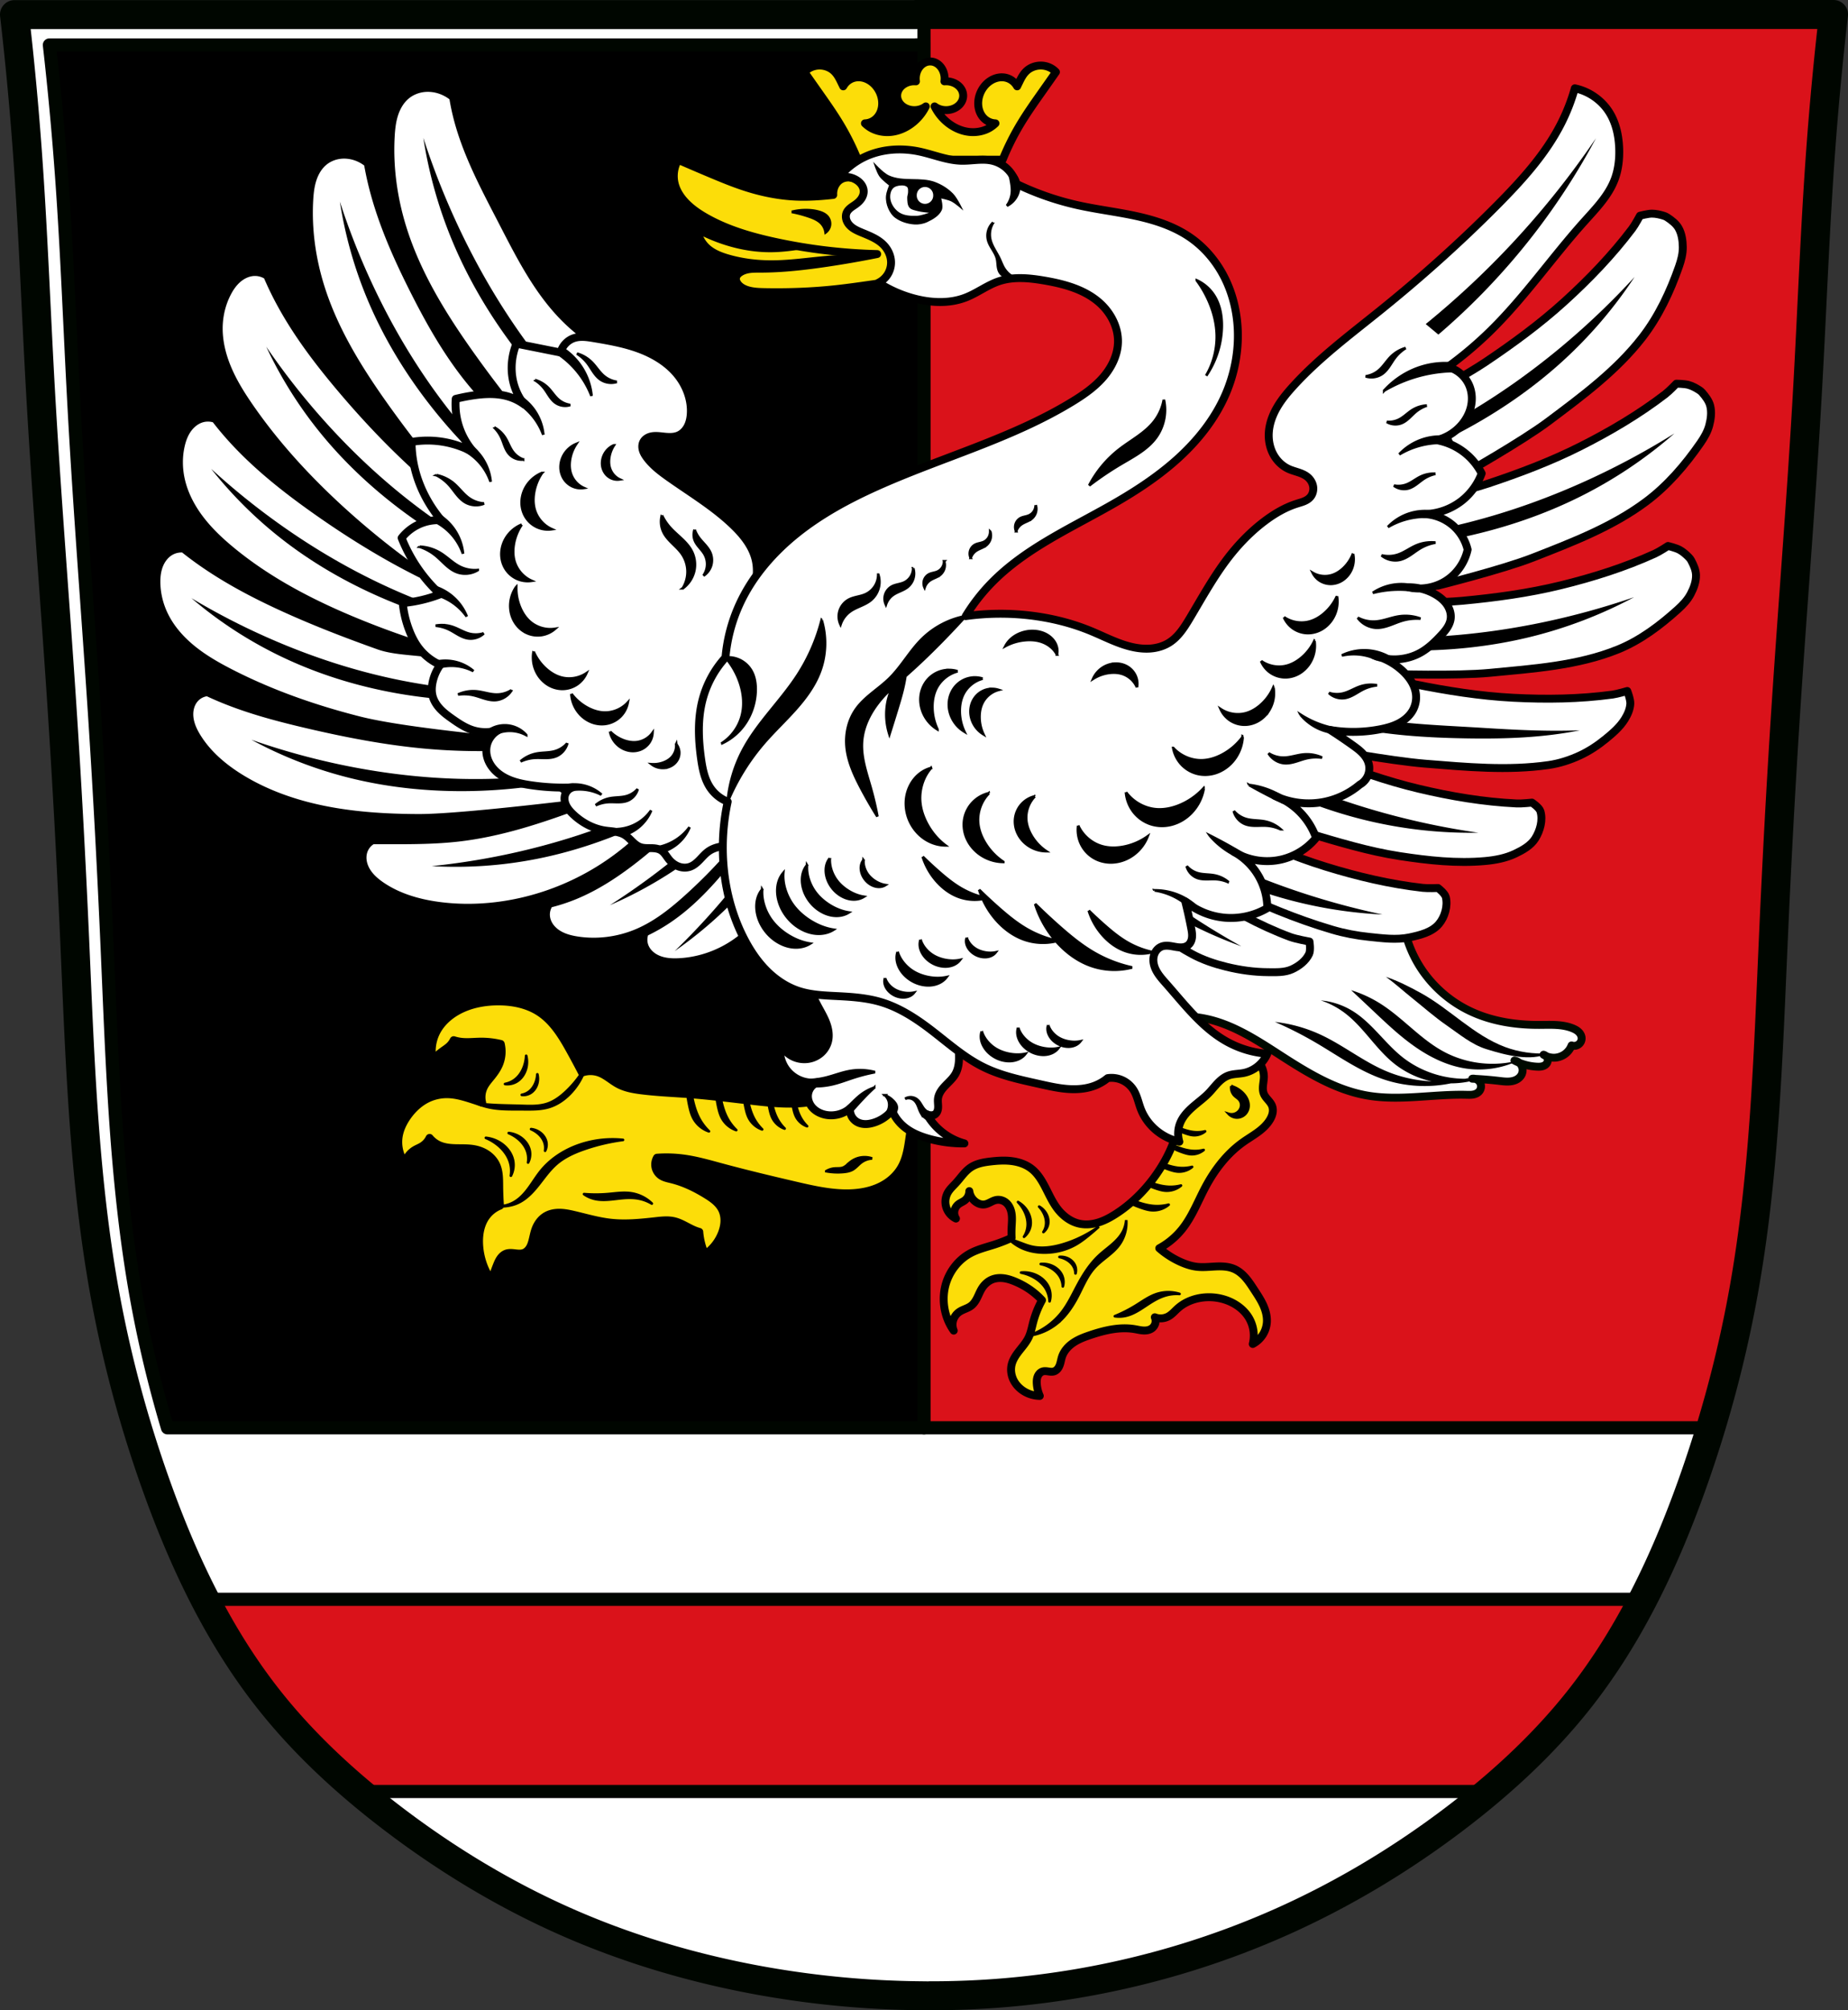 <svg xmlns="http://www.w3.org/2000/svg" width="701.927" height="763.541"><rect width="100%" height="100%" fill="#333333" stroke="none"/><path style="fill:#fff;stroke:none;stroke-width:11;stroke-linecap:round;stroke-linejoin:round;stroke-miterlimit:4;stroke-dasharray:none;stroke-opacity:1" d="M347.818 5.5v.047H5.5a1223.167 1223.167 0 0 1 4.894 51.965c2.163 29.73 3.24 59.54 4.896 89.31 2.23 40.09 5.514 80.11 8.156 120.17 1.963 29.75 3.57 59.524 4.893 89.31 2.003 45.08 3.373 90.37 11.42 134.78 4.497 24.84 11.082 49.301 19.577 73.08 10.287 28.802 23.537 56.862 42.463 80.932 13.627 17.329 30.015 32.37 47.577 45.732 20.096 15.292 41.842 28.489 64.936 38.764 24.433 10.872 50.31 18.438 76.67 23.049a361.339 361.339 0 0 0 58.315 5.36V758h.17c1.233.013 2.465.041 3.697.041v-.033a330.305 330.305 0 0 0 57.583-4.922c26.472-4.636 52.378-12.525 76.87-23.543 23.049-10.369 44.826-23.495 64.936-38.764 17.576-13.345 33.954-28.4 47.576-45.732 18.918-24.08 32.177-52.13 42.464-80.932 8.496-23.778 15.08-48.24 19.577-73.08 8.047-44.41 9.417-89.7 11.42-134.78 1.322-29.786 2.93-59.56 4.893-89.31 2.642-40.06 5.926-80.08 8.156-120.17 1.657-29.77 2.73-59.58 4.893-89.31A1223.193 1223.193 0 0 1 696.427 5.5h-172.92z"/><path style="opacity:1;fill:#da121a;fill-opacity:1;fill-rule:evenodd;stroke:#000600;stroke-width:5;stroke-linecap:round;stroke-linejoin:round;stroke-miterlimit:4;stroke-dasharray:none;stroke-opacity:1;paint-order:markers fill stroke" d="M350.963 5.5V542.295h298.805c5.1-16.836 9.268-33.953 12.402-51.26 8.047-44.41 9.416-89.7 11.418-134.78 1.323-29.786 2.931-59.56 4.894-89.31 2.642-40.06 5.927-80.08 8.157-120.17 1.656-29.77 2.73-59.58 4.892-89.31A1223.198 1223.198 0 0 1 696.428 5.5H350.963z"/><path style="fill:#fff;stroke:#000a00;stroke-width:3;stroke-linecap:round;stroke-linejoin:round;stroke-miterlimit:4;stroke-dasharray:none;stroke-opacity:1" d="M-320.135 390.649c7.99-4.16 17.39-5.546 26.24-3.867 10.835 2.054 20.29 8.383 29.556 14.363 10.038 6.479 20.553 12.833 32.317 14.916 12.438 2.2 25.186-.561 37.813-.246.835.02 1.675.054 2.499-.082.823-.136 1.64-.458 2.225-1.054a2.962 2.962 0 0 0 .806-1.601 2.962 2.962 0 0 0-.274-1.772 2.962 2.962 0 0 0-1.253-1.282 2.962 2.962 0 0 0-1.765-.316c3.416.152 6.825.429 10.22.828 1.584.187 3.196.4 4.765.116.785-.142 1.553-.41 2.222-.843.67-.433 1.239-1.036 1.576-1.759a3.784 3.784 0 0 0-.079-3.31 3.784 3.784 0 0 0-2.683-1.938 20.627 20.627 0 0 0 8.5 2.331c.743.038 1.5.035 2.212-.179.356-.106.698-.265.996-.486.299-.222.554-.506.722-.837.289-.57.304-1.27.04-1.852a2.17 2.17 0 0 0-1.421-1.187 7.284 7.284 0 0 0 4.335 1.126 7.284 7.284 0 0 0 4.165-1.646 7.265 7.265 0 0 0 2.151-3.008c.452.163.945.21 1.419.134a2.866 2.866 0 0 0 1.306-.57c.378-.296.68-.689.868-1.13.188-.443.261-.933.212-1.41-.088-.844-.555-1.617-1.175-2.197-.62-.58-1.384-.982-2.169-1.305-3.986-1.64-8.459-1.332-12.77-1.318-8.995.029-18.115-1.39-26.24-5.249-8.247-3.916-15.296-10.34-19.888-18.23a45.015 45.015 0 0 1-5.524-15.468l-81.208-13.535-42.813 20.717 20.992 32.317z" transform="translate(751.183)"/><path style="fill:#000;stroke:none;stroke-width:1px;stroke-linecap:butt;stroke-linejoin:miter;stroke-opacity:1" d="M526.407 371.01c3.407 2.445 6.497 5.294 9.77 7.913 4.425 3.542 8.675 7.326 13.338 10.549 4.787 3.307 9.42 7.23 14.971 8.975 7.505 2.359 17.006 4.777 23.545 1.625-5.544.32-11.201-.479-16.365-2.411-11.906-4.455-20.964-14.462-32.112-20.573-4.233-2.32-8.565-4.526-13.147-6.079z"/><path style="fill:#000;stroke:none;stroke-width:1px;stroke-linecap:butt;stroke-linejoin:miter;stroke-opacity:1" d="M513.205 376.083c2.707 2.525 5.408 5.058 8.1 7.6 5.136 4.85 10.268 9.751 16.053 13.806s12.3 7.262 19.284 8.33a34.617 34.617 0 0 0 20.306-3.107c-9.534 2.583-20.046 1.35-28.723-3.37-8.836-4.807-15.493-12.846-24.008-18.201a46.469 46.469 0 0 0-11.012-5.058z"/><path style="fill:#000;stroke:none;stroke-width:1px;stroke-linecap:butt;stroke-linejoin:miter;stroke-opacity:1" d="M501.677 379.965a31.605 31.605 0 0 1 9.039 4.73c7.123 5.357 11.706 13.5 18.632 19.11a34.698 34.698 0 0 0 14.443 6.908c-6.034-.287-12.018-1.628-17.569-4.012-8.691-3.733-16.183-9.834-24.774-13.791a55.801 55.801 0 0 0-17.197-4.773 144.233 144.233 0 0 1 15.472 7.85c8.38 4.908 16.368 10.711 25.55 13.875 8.252 2.843 17.27 3.367 25.815 1.61 4.348-.01 8.694-.825 12.733-2.436a36.982 36.982 0 0 1-6.447.692c.514-.181 1.028-.362 1.535-.56-.804.209-1.615.39-2.429.56-8.618-.026-17.239-2.957-23.965-8.36-6.672-5.359-11.497-12.92-18.786-17.402a27.896 27.896 0 0 0-12.052-4.001z"/><path style="opacity:1;fill:#000;fill-opacity:1;fill-rule:evenodd;stroke:#000600;stroke-width:5;stroke-linecap:round;stroke-linejoin:round;stroke-miterlimit:4;stroke-dasharray:none;stroke-opacity:1;paint-order:markers fill stroke" d="M347.94 17.04v.046H18.76a1217.328 1217.328 0 0 1 4.705 50.848c2.08 29.09 3.115 58.26 4.708 87.39 2.145 39.229 5.303 78.388 7.843 117.587 1.888 29.11 3.433 58.244 4.705 87.39 1.925 44.111 3.244 88.427 10.982 131.882 3.01 16.92 7.015 33.652 11.913 50.112h287.347V17.04z"/><path style="fill:#fcdd09;stroke:#000;stroke-width:3;stroke-linecap:round;stroke-linejoin:round;stroke-miterlimit:4;stroke-dasharray:none;stroke-opacity:1;fill-opacity:1" d="M353.312 23.348a5.48 6.514 0 0 0-5.48 6.515 5.48 6.514 0 0 0 .072 1.037 6.514 5.48 0 0 0-.613-.027 6.514 5.48 0 0 0-6.516 5.48 6.514 5.48 0 0 0 6.516 5.479 6.514 5.48 0 0 0 4.359-1.42 18.431 18.431 0 0 1-3.568 4.936c-2.517 2.475-5.876 4.346-9.555 4.756-2.76.307-5.654-.243-7.961-1.655a11.8 11.8 0 0 1-2.043-1.6 9.004 7.638 63.608 0 0 1.469-.228 9.004 7.638 63.608 0 0 4.562-10.55 9.004 7.638 63.608 0 0-10.236-6.471 9.004 7.638 63.608 0 0-4.033 3.2c-.211-.436-.43-.87-.639-1.308-.823-1.713-1.68-3.48-3.184-4.756-1.305-1.108-3.059-1.764-4.841-1.834a8.013 8.013 0 0 0-.766.006c-2.037.116-4.004 1.024-5.31 2.45 1.74 2.483 3.482 4.966 5.23 7.445 2.828 4.012 5.67 8.02 8.19 12.199a96.435 96.435 0 0 1 6.824 13.648h55.048a96.435 96.435 0 0 1 6.825-13.648c2.518-4.179 5.359-8.187 8.187-12.2 1.748-2.478 3.493-4.96 5.233-7.445-1.307-1.425-3.274-2.333-5.311-2.449a8.04 8.04 0 0 0-.766-.006c-1.782.07-3.536.726-4.841 1.834-1.504 1.277-2.363 3.043-3.186 4.756-.21.437-.426.872-.637 1.309a7.638 9.004 26.392 0 0-4.033-3.201 7.638 9.004 26.392 0 0-10.236 6.47 7.638 9.004 26.392 0 0 4.562 10.551 7.638 9.004 26.392 0 0 1.469.229 11.8 11.8 0 0 1-2.043 1.6c-2.307 1.411-5.2 1.96-7.96 1.654-3.68-.41-7.04-2.281-9.556-4.756a18.43 18.43 0 0 1-3.568-4.938 6.514 5.48 0 0 0 4.36 1.422 6.514 5.48 0 0 0 6.513-5.478 6.514 5.48 0 0 0-6.514-5.481 6.514 5.48 0 0 0-.619.025 5.48 6.514 0 0 0 .076-1.035 5.48 6.514 0 0 0-5.48-6.515z"/><path style="fill:#fff;stroke:#000;stroke-width:3;stroke-linecap:round;stroke-linejoin:round;stroke-miterlimit:4;stroke-dasharray:none;stroke-opacity:1" d="M162.375 33.38a13.56 13.56 0 0 0-1.734.13c-2.302.32-4.526 1.254-6.317 2.734-2.235 1.847-3.73 4.472-4.605 7.236-.876 2.764-1.17 5.68-1.323 8.575-.617 11.786 1.071 23.657 4.612 34.916 5.565 17.697 15.56 33.66 26.351 48.75a465.597 465.597 0 0 0 27.01 34.256l30.303-34.256a69.115 69.115 0 0 1-22.399-15.153c-10.308-10.45-16.976-23.85-23.714-36.892-6.702-12.97-13.702-25.994-17.13-40.186a84.953 84.953 0 0 1-1.318-6.588 15.509 15.509 0 0 0-4.611-2.634 14.725 14.725 0 0 0-5.125-.887zm-31.797 25.36a12.74 12.74 0 0 0-1.63.12c-2.162.3-4.25 1.178-5.932 2.57-2.1 1.736-3.504 4.205-4.327 6.802-.822 2.598-1.1 5.337-1.242 8.059-.58 11.078 1.007 22.234 4.332 32.816 5.227 16.634 14.614 31.64 24.748 45.823a437.595 437.595 0 0 0 25.37 32.197l23.488-25.45a122.473 122.473 0 0 1-17.485-17.792c-8.311-10.394-14.873-22.074-20.853-33.965-6.707-13.337-12.77-27.121-16.088-41.678a117.45 117.45 0 0 1-1.236-6.193 14.569 14.569 0 0 0-4.332-2.477 13.814 13.814 0 0 0-4.813-.832zm-33.842 44.574c-2.342.034-4.6 1.07-6.38 2.592-1.782 1.523-3.12 3.508-4.174 5.602-1.9 3.772-2.938 7.968-3.086 12.19-.198 5.611 1.162 11.202 3.35 16.374 2.186 5.173 5.186 9.96 8.378 14.578 9.892 14.312 21.74 27.204 34.578 38.942a301.39 301.39 0 0 0 30.272 24.275 281.64 281.64 0 0 1-9.569-5.03c-10.61-5.868-20.836-12.42-30.726-19.435-12.177-8.637-23.93-18.057-33.639-29.4a119.208 119.208 0 0 1-3.976-4.904 8.432 8.432 0 0 0-4.987-.176c-2.26.619-4.188 2.187-5.53 4.107-1.344 1.92-2.142 4.177-2.636 6.469-.89 4.128-.833 8.446.067 12.572 1.197 5.494 3.861 10.601 7.258 15.082 3.396 4.481 7.516 8.367 11.851 11.948 14.618 12.075 31.732 20.79 49.307 27.894a331.16 331.16 0 0 0 34.404 11.754l4.389-23.32a281.711 281.711 0 0 1-14.266-6.58l14.4-26.317a281.774 281.774 0 0 1-21.804-18.648c-8.801-8.34-17.058-17.244-24.875-26.514-9.625-11.413-18.642-23.476-25.2-36.89-.924-1.892-1.8-3.807-2.622-5.745a8.426 8.426 0 0 0-4.784-1.42zm-28.26 105.034a8.426 8.426 0 0 0-3.62 1.035c-2.05 1.135-3.553 3.114-4.405 5.297-.852 2.183-1.093 4.563-1.035 6.906.105 4.222 1.17 8.411 3.031 12.203 2.475 5.04 6.311 9.327 10.68 12.856 4.369 3.528 9.273 6.334 14.268 8.9 15.474 7.95 32.005 13.722 48.863 18.012 13.252 3.372 37.087 5.84 50.673 7.382l-9.693-24.623c-4.29-10.897-22.308-7.147-33.338-11.086-12.417-4.433-24.735-9.18-36.722-14.673-11.306-5.182-22.347-11.05-32.414-18.354a133.944 133.944 0 0 1-5.022-3.826 8.293 8.293 0 0 0-1.265-.03zM78.81 262.91a7.362 7.362 0 0 0-4.514 2.121c-.956.962-1.633 2.186-2.008 3.489-.375 1.302-.455 2.681-.307 4.029.298 2.695 1.489 5.217 2.922 7.52 4.09 6.57 10.202 11.684 16.817 15.706 6.208 3.776 12.928 6.68 19.861 8.852 15.186 4.756 31.257 5.983 47.168 6.06 13.672.067 48.054-4.005 61.634-5.584l-26.02-21.671c-10.821.599-21.686.415-32.481-.551-15.28-1.368-30.384-4.295-45.322-7.795-10.848-2.541-21.665-5.4-31.971-9.633-1.947-.8-3.874-1.647-5.78-2.543zm237.045.988a818.794 818.794 0 0 1-18.303 31.926 600.924 600.924 0 0 1-3.828 6.252 139.389 139.389 0 0 0 9.314-19.248l-5.002-15.594a837.108 837.108 0 0 1-24.834 28.268c-10.574 11.504-21.526 22.763-33.986 32.193-6.44 4.874-13.304 9.264-20.768 12.352a68.368 68.368 0 0 1-9.816 3.215 7.301 7.301 0 0 0-1.238 4.834c.137 1.345.655 2.64 1.425 3.752.77 1.112 1.787 2.046 2.92 2.785 2.268 1.477 4.96 2.166 7.637 2.568 7.682 1.154 15.672.082 22.818-2.965 7.46-3.18 13.865-8.384 19.852-13.851 9.344-8.533 17.953-17.917 25.225-28.264-4.922 7.376-10.168 14.524-16.03 21.172-5.224 5.924-10.95 11.466-17.502 15.877a66.868 66.868 0 0 1-8.783 4.992 7.144 7.144 0 0 0-.246 4.875c.393 1.263 1.143 2.404 2.098 3.32.954.917 2.107 1.613 3.338 2.1 2.46.975 5.174 1.112 7.818.977 7.586-.389 15.035-2.967 21.29-7.278 6.531-4.5 11.658-10.735 16.333-17.14 8.026-10.997 15.02-22.799 20.139-35.412a136.361 136.361 0 0 0 7.955-27.731zM255.53 291.43a708.725 708.725 0 0 1-34.89 14.086c-15.093 5.631-30.52 10.78-46.526 12.62-8.723 1.004-17.529 1.014-26.31 1.012-2.105 0-4.21-.002-6.315-.004a7.373 7.373 0 0 0-3.28 3.762c-.487 1.265-.613 2.657-.433 4 .18 1.344.664 2.639 1.342 3.813 1.357 2.348 3.462 4.176 5.701 5.707 6.39 4.366 14.044 6.577 21.715 7.611 7.202.971 14.527.963 21.744.111 14.146-1.668 27.88-6.6 39.924-14.195a98.238 98.238 0 0 0 24.785-22.348z"/><path style="opacity:1;fill:#da121a;fill-opacity:1;fill-rule:evenodd;stroke:#000600;stroke-width:5;stroke-linecap:round;stroke-linejoin:round;stroke-miterlimit:4;stroke-dasharray:none;stroke-opacity:1;paint-order:markers fill stroke" d="M77.867 607.434c6.841 13.248 14.709 25.93 23.932 37.66 10.205 12.978 21.96 24.672 34.596 35.34h429.1c12.655-10.675 24.42-22.39 34.634-35.387 9.207-11.72 17.064-24.384 23.9-37.613H77.867z"/><path style="fill:none;stroke:#000600;stroke-width:11;stroke-linecap:round;stroke-linejoin:round;stroke-miterlimit:4;stroke-dasharray:none;stroke-opacity:1" d="M347.818 5.5v.047H5.5a1223.168 1223.168 0 0 1 4.894 51.965c2.163 29.73 3.24 59.54 4.896 89.31 2.23 40.09 5.514 80.11 8.156 120.17 1.963 29.75 3.57 59.524 4.893 89.31 2.003 45.08 3.373 90.37 11.42 134.78 4.497 24.84 11.082 49.301 19.577 73.08 10.287 28.802 23.537 56.862 42.463 80.932 13.627 17.329 30.015 32.37 47.577 45.732 20.096 15.292 41.842 28.489 64.936 38.764 24.433 10.872 50.31 18.438 76.67 23.049a361.339 361.339 0 0 0 58.315 5.36V758h.17c1.233.013 2.465.041 3.697.041v-.033a330.305 330.305 0 0 0 57.583-4.922c26.472-4.636 52.378-12.525 76.87-23.543 23.049-10.369 44.826-23.495 64.936-38.764 17.576-13.345 33.954-28.4 47.576-45.732 18.918-24.08 32.177-52.13 42.464-80.932 8.496-23.778 15.08-48.24 19.577-73.08 8.047-44.41 9.417-89.7 11.42-134.78 1.322-29.786 2.93-59.56 4.893-89.31 2.642-40.06 5.926-80.08 8.156-120.17 1.657-29.77 2.73-59.58 4.893-89.31A1223.193 1223.193 0 0 1 696.427 5.5h-172.92z"/><path transform="translate(751.183)" style="fill:#fcdd09;stroke:#000;stroke-width:3;stroke-linecap:round;stroke-linejoin:round;stroke-miterlimit:4;stroke-dasharray:none;stroke-opacity:1;fill-opacity:1" d="M-486.422 86.932a68.388 68.388 0 0 0 4.971 2.394c7.367 3.187 15.355 5.07 23.382 4.97 6.872-.084 13.634-1.602 20.437-2.577a130.201 130.201 0 0 1 41.425.737l2.025 7.916a170.657 170.657 0 0 0-43.266-1.657c-6.933.62-13.845 1.664-20.805 1.657-5.53-.006-11.072-.682-16.386-2.209-3.011-.865-6.032-2.056-8.285-4.235a11.886 11.886 0 0 1-3.498-6.996z"/><path transform="translate(751.183)" style="fill:#fcdd09;stroke:#000;stroke-width:3;stroke-linecap:round;stroke-linejoin:round;stroke-miterlimit:4;stroke-dasharray:none;stroke-opacity:1;fill-opacity:1" d="M-416.016 74.48c-2.7-1.995-5.237-4.257-8.227-5.782-1.138-.58-2.345-1.051-3.61-1.224-1.265-.173-2.595-.032-3.728.557-1.449.753-2.471 2.202-2.89 3.78a7.034 7.034 0 0 0-.223 2.224c-1.553.179-3.11.327-4.67.444-3.032.228-6.076.338-9.115.223-6.572-.25-13.081-1.554-19.345-3.558-4.537-1.452-8.949-3.268-13.34-5.114a971.916 971.916 0 0 1-12.452-5.336 12.41 12.41 0 0 0-1.335 8.894c.712 3.09 2.606 5.806 4.892 8.004 2.111 2.03 4.567 3.672 7.115 5.114 8.028 4.543 17.003 7.152 26.015 9.117a206.331 206.331 0 0 0 38.911 4.669 381.3 381.3 0 0 1-19.122 3.335c-8.397 1.245-16.858 2.212-25.347 2.224-1.347.002-2.7-.02-4.032.168-1.334.188-2.66.598-3.75 1.388a4.186 4.186 0 0 0-.83.771 2.573 2.573 0 0 0-.505 1.008 2.52 2.52 0 0 0 .062 1.293c.127.417.344.804.605 1.153.955 1.274 2.467 2.022 4.003 2.446 2.017.556 4.133.627 6.225.667 8.98.171 17.974-.154 26.905-1.112 4.534-.487 9.048-1.136 13.563-1.779 4.444-.633 9.015-1.303 12.896-3.558 2.347-1.363 4.4-3.327 5.559-5.78 1.262-2.67 1.397-5.803.635-8.656-.762-2.854-2.38-5.436-4.415-7.576-3.03-3.185-6.915-5.393-10.45-8.005z"/><path transform="translate(751.183)" style="fill:#000;stroke:#000;stroke-width:1px;stroke-linecap:butt;stroke-linejoin:miter;stroke-opacity:1" d="M-450.48 80.483a21.903 21.903 0 0 1 6.003-.667c1.502.042 3.006.24 4.447.667 1.162.344 2.319.863 3.113 1.778a4.165 4.165 0 0 1 .98 3.148 4.165 4.165 0 0 1-1.647 2.856 6.227 6.227 0 0 0-1.557-3.335c-1.22-1.34-2.957-2.074-4.67-2.669a46.948 46.948 0 0 0-6.67-1.778z"/><path transform="translate(751.183)" style="fill:#fcdd09;fill-opacity:1;stroke:#000;stroke-width:3;stroke-linecap:round;stroke-linejoin:round;stroke-miterlimit:4;stroke-dasharray:none;stroke-opacity:1" d="M-435.795 410.909c-.21 2.65-1.803 5.151-4.114 6.465-1.602.91-3.46 1.254-5.29 1.469-6.34.747-12.756.127-19.1-.588-8.224-.925-16.433-2.01-24.684-2.644-6.174-.476-12.37-.7-18.514-1.47-3.035-.38-6.115-.914-8.815-2.35-2.528-1.346-4.65-3.446-7.347-4.409a9.708 9.708 0 0 0-6.465 0 349.922 349.922 0 0 0-4.408-8.228c-3.066-5.545-6.465-11.203-11.754-14.693-4.629-3.053-10.324-4.149-15.869-4.114-5.405.035-10.891 1.12-15.574 3.82-3.162 1.824-5.944 4.409-7.64 7.64a16.195 16.195 0 0 0-1.47 10.874 23.045 23.045 0 0 1 3.738-3.408c.92-.669 1.893-1.274 2.706-2.07a7.781 7.781 0 0 0 1.542-2.134c.877.282 1.78.481 2.695.596 2.496.311 5.023-.015 7.538-.037 2.57-.023 5.143.274 7.64.882a12.604 12.604 0 0 1-.587 7.64c-.702 1.717-1.777 3.256-2.939 4.702-1.058 1.317-2.21 2.59-2.938 4.114a8.78 8.78 0 0 0-.588 5.877c-1.462-.51-2.932-1-4.408-1.47-2.681-.85-5.417-1.639-8.228-1.762a17.018 17.018 0 0 0-7.052 1.175c-3.603 1.442-6.602 4.16-8.816 7.346-1.593 2.291-2.826 4.88-3.233 7.64a14.085 14.085 0 0 0 2.351 9.992 8.594 8.594 0 0 1 3.82-4.996c.912-.545 1.92-.916 2.818-1.483a7.578 7.578 0 0 0 2.766-3.1 9.993 9.993 0 0 0 3.691 2.791c2.063.903 4.365 1.08 6.617 1.12 2.252.039 4.524-.046 6.736.379 1.717.33 3.384.971 4.826 1.961 1.442.99 2.653 2.335 3.402 3.916 1.195 2.525 1.148 5.434 1.175 8.228.024 2.45.122 4.901.294 7.346a11.957 11.957 0 0 0-5.29 4.114c-2.106 2.927-2.775 6.682-2.644 10.286a26.577 26.577 0 0 0 4.701 14.105 68.994 68.994 0 0 1 2.057-5.877c.362-.901.747-1.802 1.306-2.596.558-.794 1.308-1.481 2.22-1.812 1.072-.389 2.251-.256 3.383-.126 1.131.13 2.316.247 3.377-.168.92-.36 1.658-1.098 2.17-1.944.51-.846.815-1.8 1.062-2.758.38-1.473.637-2.984 1.176-4.408.778-2.06 2.187-3.928 4.114-4.995 1.58-.876 3.428-1.179 5.234-1.133 1.806.047 3.586.425 5.345.839 4.585 1.08 9.13 2.418 13.81 2.938 5.663.63 11.383.046 17.045-.587 2.348-.263 4.75-.531 7.052 0 2.879.663 5.33 2.51 8.083 3.582.492.191.992.358 1.5.499a26.156 26.156 0 0 0 2.172 8.555 17.435 17.435 0 0 0 6.465-8.228c.53-1.415.876-2.909.912-4.42.036-1.51-.245-3.04-.912-4.396-.605-1.23-1.512-2.291-2.54-3.197-1.026-.906-2.174-1.664-3.337-2.387-4.116-2.554-8.522-4.714-13.224-5.877-1.423-.352-2.913-.63-4.114-1.47a5.145 5.145 0 0 1-2.06-3.09 5.145 5.145 0 0 1 .59-3.668 49.015 49.015 0 0 1 9.992.294c4.786.634 9.446 1.97 14.105 3.232 9.448 2.561 18.97 4.837 28.505 7.053 5.907 1.373 11.864 2.729 17.925 2.939 5.717.197 11.656-.709 16.456-3.82 2.408-1.561 4.483-3.664 5.877-6.172 2.127-3.821 2.575-8.312 3.233-12.636a113.818 113.818 0 0 1 2.35-11.46z"/><path style="fill:#000;stroke:#000;stroke-width:1;stroke-linecap:round;stroke-linejoin:round;stroke-miterlimit:4;stroke-dasharray:none;stroke-opacity:1" d="M204.102 408.04c-.05.937-.23 1.867-.533 2.759-.489 1.436-1.321 2.788-2.522 3.738a6.598 6.598 0 0 1-2.85 1.302 5.137 5.137 0 0 0 3.157-.63c1.333-.76 2.268-2.11 2.684-3.568a7.002 7.002 0 0 0 .064-3.6zm-4.246-7.037a14.152 14.152 0 0 1-.713 3.796c-.66 1.975-1.789 3.832-3.423 5.134a8.908 8.908 0 0 1-3.887 1.779 6.939 6.939 0 0 0 4.31-.852c1.815-1.04 3.082-2.893 3.643-4.898a9.73 9.73 0 0 0 .07-4.959z"/><path transform="translate(751.183)" style="fill:#000;stroke:#000;stroke-width:1;stroke-linecap:round;stroke-linejoin:round;stroke-miterlimit:4;stroke-dasharray:none;stroke-opacity:1" d="M-564.64 457.926c3.025.659 6.294.122 8.95-1.469 2.222-1.33 3.968-3.327 5.492-5.422 1.523-2.095 2.865-4.323 4.5-6.332 3.84-4.721 9.21-8.076 14.986-9.992a38.847 38.847 0 0 1 16.163-1.763 74.752 74.752 0 0 0-14.36 3.355c-3.932 1.34-7.819 3.05-10.954 5.776-2.67 2.323-4.688 5.285-6.894 8.054-2.205 2.768-4.725 5.44-7.972 6.848-2.268.984-4.785 1.295-7.255 1.2a23.25 23.25 0 0 1-2.657-.255zM-569.813 419.14c1.872.226 3.75.398 5.632.516 3.626.225 7.262.247 10.894.36 3.381.106 6.854.28 10.056-.811 2.69-.916 5.015-2.672 7.08-4.621a40.045 40.045 0 0 0 6.027-7.202l.808-.312a24.952 24.952 0 0 1-5.343 8.311c-2.194 2.257-4.86 4.11-7.866 5.046-3.332 1.037-6.897.908-10.388.89-5.084-.026-10.298.186-15.107-1.465a20.286 20.286 0 0 1-1.793-.712zM-566.633 432.166a12.64 12.64 0 0 1 6.003 2.255c2.193 1.556 3.89 3.898 4.356 6.547a8.862 8.862 0 0 1-.862 5.58c.3-1.825.144-3.723-.45-5.474-.865-2.545-2.629-4.723-4.742-6.385a18.343 18.343 0 0 0-4.305-2.523zM-529.343 453.536c2.985.25 5.991.25 8.977 0 2.991-.251 6.009-.751 8.977-.3a14.255 14.255 0 0 1 7.78 3.89 15.17 15.17 0 0 0-4.946-1.89c-1.944-.373-3.945-.36-5.918-.195-3.761.317-7.609 1.179-11.253.194a11.475 11.475 0 0 1-3.617-1.7z"/><path style="fill:#000;stroke:#000;stroke-width:1;stroke-linecap:round;stroke-linejoin:round;stroke-miterlimit:4;stroke-dasharray:none;stroke-opacity:1" d="m262.756 415.836-1.567.318c.195 1.517.464 3.023.809 4.512.307 1.328.676 2.651 1.293 3.867a10.529 10.529 0 0 0 5.986 5.158 19.772 19.772 0 0 1-3.841-5.158c-.837-1.62-1.444-3.35-1.915-5.111a35.987 35.987 0 0 1-.765-3.586zm10.855.516-1.449.294c.18 1.408.43 2.807.748 4.19.284 1.232.627 2.46 1.197 3.59a9.75 9.75 0 0 0 5.538 4.789 18.356 18.356 0 0 1-3.555-4.79c-.774-1.504-1.334-3.11-1.77-4.745a33.499 33.499 0 0 1-.709-3.328zm10.36.779-1.325.271c.165 1.294.393 2.58.684 3.85.26 1.133.574 2.261 1.096 3.299a8.924 8.924 0 0 0 5.062 4.4 16.854 16.854 0 0 1-3.25-4.4c-.707-1.383-1.22-2.86-1.619-4.362a30.912 30.912 0 0 1-.648-3.058zm18.004.687-1.102.229c.137 1.086.326 2.165.568 3.232.216.952.477 1.9.91 2.772.858 1.724 2.404 3.083 4.208 3.697a14.157 14.157 0 0 1-2.702-3.697c-.587-1.162-1.014-2.4-1.345-3.662-.222-.847-.401-1.706-.537-2.57zm-8.955.045-1.202.248c.15 1.18.357 2.351.621 3.51.236 1.033.52 2.064.993 3.01a8.107 8.107 0 0 0 4.591 4.012 15.36 15.36 0 0 1-2.947-4.012c-.641-1.26-1.107-2.607-1.469-3.977a28.362 28.362 0 0 1-.587-2.79z"/><path transform="translate(750.888 1.36)" style="fill:#000;stroke:#000;stroke-width:1px;stroke-linecap:butt;stroke-linejoin:miter;stroke-opacity:1" d="M-437.055 443.474a7.388 7.388 0 0 1 3.221-1.025c1.031-.08 2.102.055 3.075-.293.546-.195 1.03-.533 1.474-.905.445-.372.858-.78 1.308-1.145a8.747 8.747 0 0 1 2.636-1.464 8.8 8.8 0 0 1 5.71 0 7.561 7.561 0 0 0-4.1 1.464c-1.173.868-2.09 2.075-3.367 2.782-1.023.566-2.204.77-3.368.878-2.196.207-4.42.108-6.589-.292z"/><path transform="matrix(.773 0 0 .778 631.24 94.125)" style="fill:#000;stroke:#000;stroke-width:1.29;stroke-linecap:round;stroke-linejoin:round;stroke-miterlimit:4;stroke-dasharray:none;stroke-opacity:1" d="M-566.633 432.166a12.64 12.64 0 0 1 6.003 2.255c2.193 1.556 3.89 3.898 4.356 6.547a8.862 8.862 0 0 1-.862 5.58c.3-1.825.144-3.723-.45-5.474-.865-2.545-2.629-4.723-4.742-6.385a18.343 18.343 0 0 0-4.305-2.523z"/><path transform="matrix(.56 0 0 .571 519.035 182.087)" style="fill:#000;stroke:#000;stroke-width:1.768;stroke-linecap:round;stroke-linejoin:round;stroke-miterlimit:4;stroke-dasharray:none;stroke-opacity:1" d="M-566.633 432.166a12.64 12.64 0 0 1 6.003 2.255c2.193 1.556 3.89 3.898 4.356 6.547a8.862 8.862 0 0 1-.862 5.58c.3-1.825.144-3.723-.45-5.474-.865-2.545-2.629-4.723-4.742-6.385a18.343 18.343 0 0 0-4.305-2.523z"/><path transform="translate(751.183)" style="fill:#fcdd09;stroke:#000;stroke-width:3;stroke-linecap:round;stroke-linejoin:round;stroke-miterlimit:4;stroke-dasharray:none;stroke-opacity:1;fill-opacity:1" d="M-307.197 414.351c-.568 4.268.93 8.764 3.946 11.837-.43 2.1-.995 4.173-1.691 6.2-1.878 5.47-4.706 10.593-8.173 15.22-3.967 5.293-8.798 9.968-14.374 13.528-2.019 1.289-4.148 2.438-6.434 3.153-2.287.716-4.745.986-7.094.51-3.391-.686-6.342-2.895-8.454-5.636-1.981-2.57-3.288-5.58-4.792-8.455-1.315-2.517-2.842-5.006-5.073-6.764-2.117-1.67-4.76-2.579-7.433-2.936-2.673-.358-5.389-.19-8.067.117-2.654.305-5.383.78-7.61 2.255-2.279 1.51-3.788 3.904-5.636 5.919-1.085 1.182-2.314 2.265-3.1 3.663a7.183 7.183 0 0 0-.585 5.603 7.183 7.183 0 0 0 3.685 4.262 4.13 4.13 0 0 1-.593-2.838 4.13 4.13 0 0 1 1.438-2.517c.77-.635 1.75-.97 2.537-1.585a4.47 4.47 0 0 0 1.69-3.488 6.035 6.035 0 0 0 3.1 4.509c.776.413 1.663.652 2.537.564.803-.081 1.551-.428 2.273-.788.722-.36 1.446-.742 2.236-.903a4.404 4.404 0 0 1 2.106.094 4.764 4.764 0 0 1 1.84 1.033c1.221 1.099 1.823 2.748 2.019 4.379.195 1.631.028 3.28-.046 4.921a43.63 43.63 0 0 0 0 3.946 58.74 58.74 0 0 1-6.482 2.537c-3.142 1.019-6.402 1.786-9.3 3.37-4.262 2.329-7.506 6.388-9.02 11.003-1.997 6.092-.917 13.11 2.82 18.32a5.921 5.921 0 0 1-.226-3.887 5.921 5.921 0 0 1 2.257-3.171c1.425-1.005 3.248-1.345 4.626-2.414 1.028-.797 1.729-1.94 2.304-3.107.576-1.167 1.052-2.387 1.748-3.486.942-1.489 2.305-2.74 3.945-3.382 1.398-.548 2.946-.638 4.433-.433 1.487.205 2.921.695 4.304 1.278a30.266 30.266 0 0 1 5.637 3.1 28.148 28.148 0 0 1 4.51 3.946 36.841 36.841 0 0 0-3.383 8.455c-.498 1.9-.85 3.86-1.69 5.637-.882 1.862-2.257 3.436-3.53 5.056-1.274 1.62-2.488 3.364-2.953 5.371-.452 1.948-.148 4.042.74 5.834.887 1.791 2.339 3.28 4.051 4.312a11.857 11.857 0 0 0 5.919 1.691 13.896 13.896 0 0 1-1.134-4.509c-.074-.955-.045-1.94.299-2.833a3.6 3.6 0 0 1 .754-1.21 2.783 2.783 0 0 1 1.208-.748c.682-.2 1.41-.099 2.114.003.703.101 1.433.2 2.113-.003.539-.16 1.012-.505 1.378-.93.366-.427.63-.933.827-1.46.396-1.05.535-2.183.896-3.247.747-2.207 2.417-4.013 4.355-5.307 1.939-1.293 4.145-2.123 6.354-2.866 5.446-1.832 11.245-3.217 16.91-2.255 1.099.187 2.188.462 3.301.515 1.114.053 2.282-.138 3.181-.796a3.519 3.519 0 0 0 1.31-1.915 3.519 3.519 0 0 0-.182-2.313c1.624.646 3.53.54 5.072-.282 1.417-.755 2.467-2.031 3.664-3.1 3.057-2.728 7.178-4.117 11.274-4.227 3.743-.102 7.531.837 10.71 2.818 2.048 1.277 3.846 2.993 5.072 5.073a13.231 13.231 0 0 1 1.41 9.864 10.13 10.13 0 0 0 3.734-3.394 10.13 10.13 0 0 0 1.62-4.779c.167-2.252-.431-4.508-1.363-6.565-.933-2.057-2.193-3.945-3.428-5.836-1.022-1.563-2.036-3.141-3.262-4.55-1.227-1.408-2.686-2.652-4.4-3.394-2.168-.938-4.604-1.021-6.964-.915-2.36.106-4.728.387-7.075.123-2.047-.23-4.03-.872-5.919-1.691a32.391 32.391 0 0 1-8.455-5.355 28.743 28.743 0 0 0 8.737-7.328c3.754-4.713 5.916-10.459 8.737-15.782 3.53-6.66 8.234-12.82 14.373-17.192 1.809-1.288 3.73-2.413 5.521-3.724 1.792-1.31 3.474-2.833 4.625-4.731.486-.801.876-1.67 1.054-2.59.178-.92.137-1.894-.208-2.765-.338-.852-.944-1.565-1.542-2.26-.599-.694-1.21-1.402-1.558-2.25-.416-1.009-.427-2.138-.324-3.225.103-1.086.315-2.165.324-3.256.02-2.561-1.147-5.108-3.1-6.764h-21.42a14.337 14.337 0 0 0-7.75 4.179 14.337 14.337 0 0 0-3.805 7.94z"/><path transform="matrix(.895 0 0 .888 716.258 53.417)" style="fill:#000;fill-opacity:1;stroke:#000;stroke-width:1.122px;stroke-linecap:butt;stroke-linejoin:miter;stroke-opacity:1" d="M-372.17 469.758c1.26.365 2.506.775 3.736 1.23 1.983.732 3.933 1.583 5.993 2.062 4.189.976 8.603.36 12.737-.827a49.412 49.412 0 0 0 6.673-2.46 51.855 51.855 0 0 0 9.1-5.277 131.29 131.29 0 0 1-4.003 3.462c-1.805 1.5-3.658 2.956-5.688 4.133-4.07 2.36-8.793 3.536-13.497 3.518-3.22-.012-6.462-.582-9.394-1.912a19.148 19.148 0 0 1-5.657-3.93z"/><path transform="matrix(.8 -.095 .095 .799 640.495 60.836)" style="fill:#000;stroke:#000;stroke-width:1.242px;stroke-linecap:butt;stroke-linejoin:miter;stroke-opacity:1" d="M-373.25 514.372a33.125 33.125 0 0 0 16.811-9.169c3.638-3.705 6.338-8.204 9.335-12.445 3.19-4.516 6.792-8.819 11.256-12.08 2.163-1.58 4.505-2.9 6.717-4.41 2.212-1.512 4.324-3.25 5.82-5.473a13.806 13.806 0 0 0 2.104-5.125 17.774 17.774 0 0 1-4.946 11.47c-3.603 3.716-8.66 5.674-12.554 9.084-3.828 3.352-6.332 7.916-9.178 12.134-3.081 4.568-6.715 8.886-11.367 11.84a26.984 26.984 0 0 1-13.998 4.174z"/><path style="fill:#000;stroke:#000;stroke-width:1;stroke-linecap:round;stroke-linejoin:round;stroke-miterlimit:4;stroke-dasharray:none;stroke-opacity:1" d="M394.71 458.295c.647.678 1.2 1.448 1.64 2.28.709 1.342 1.12 2.875.987 4.4a6.598 6.598 0 0 1-1.01 2.967 5.137 5.137 0 0 0 1.71-2.729c.362-1.49.021-3.097-.753-4.4a7.003 7.003 0 0 0-2.574-2.518zm-8.032-1.744c.895.93 1.66 1.984 2.27 3.124.984 1.836 1.56 3.931 1.384 6.014a8.908 8.908 0 0 1-1.374 4.047 6.939 6.939 0 0 0 2.339-3.718c.49-2.034.012-4.228-1.06-6.013a9.73 9.73 0 0 0-3.559-3.455z"/><path transform="rotate(-26.947 43.834 -1511.661)" style="fill:#000;stroke:#000;stroke-width:1;stroke-linecap:round;stroke-linejoin:round;stroke-miterlimit:4;stroke-dasharray:none;stroke-opacity:1" d="M-529.343 453.536c2.985.25 5.991.25 8.977 0 2.991-.251 6.009-.751 8.977-.3a14.255 14.255 0 0 1 7.78 3.89 15.17 15.17 0 0 0-4.946-1.89c-1.944-.373-3.945-.36-5.918-.195-3.761.317-7.609 1.179-11.253.194a11.475 11.475 0 0 1-3.617-1.7z"/><path transform="translate(751.183)" style="fill:#000;stroke:#000;stroke-width:1px;stroke-linecap:butt;stroke-linejoin:miter;stroke-opacity:1" d="M-283.507 412.533a10.151 10.151 0 0 1 4.368 2.58c.68.684 1.265 1.47 1.661 2.35.397.878.6 1.852.523 2.813-.083 1.023-.495 2.024-1.191 2.779a4.379 4.379 0 0 1-3.177 1.391c-1.19 0-2.37-.517-3.176-1.391.7.221 1.465.227 2.168.016a3.71 3.71 0 0 0 1.802-1.207c.45-.554.734-1.245.778-1.956a3.096 3.096 0 0 0-.58-2.015c-.53-.718-1.356-1.153-1.985-1.787a4.314 4.314 0 0 1-1.19-3.573z"/><g style="stroke-width:1.121"><path d="M-566.633 432.166a12.64 12.64 0 0 1 6.003 2.255c2.193 1.556 3.89 3.898 4.356 6.547a8.862 8.862 0 0 1-.862 5.58c.3-1.825.144-3.723-.45-5.474-.865-2.545-2.629-4.723-4.742-6.385a18.343 18.343 0 0 0-4.305-2.523z" style="fill:#000;stroke:#000;stroke-width:1.121;stroke-linecap:round;stroke-linejoin:round;stroke-miterlimit:4;stroke-dasharray:none;stroke-opacity:1" transform="matrix(.875 -.175 .175 .874 808.01 6.474)"/><path d="M-566.633 432.166a12.64 12.64 0 0 1 6.003 2.255c2.193 1.556 3.89 3.898 4.356 6.547a8.862 8.862 0 0 1-.862 5.58c.3-1.825.144-3.723-.45-5.474-.865-2.545-2.629-4.723-4.742-6.385a18.343 18.343 0 0 0-4.305-2.523z" style="fill:#000;stroke:#000;stroke-width:1.447;stroke-linecap:round;stroke-linejoin:round;stroke-miterlimit:4;stroke-dasharray:none;stroke-opacity:1" transform="matrix(.676 -.135 .136 .68 719.584 109.72)"/><path d="M-566.633 432.166a12.64 12.64 0 0 1 6.003 2.255c2.193 1.556 3.89 3.898 4.356 6.547a8.862 8.862 0 0 1-.862 5.58c.3-1.825.144-3.723-.45-5.474-.865-2.545-2.629-4.723-4.742-6.385a18.343 18.343 0 0 0-4.305-2.523z" style="fill:#000;stroke:#000;stroke-width:1.983;stroke-linecap:round;stroke-linejoin:round;stroke-miterlimit:4;stroke-dasharray:none;stroke-opacity:1" transform="matrix(.49 -.098 .1 .499 636.847 206.228)"/></g><path style="fill:#000;stroke:#000;stroke-width:1;stroke-linecap:round;stroke-linejoin:round;stroke-miterlimit:4;stroke-dasharray:none;stroke-opacity:1" d="m430.757 456.135-.469 1.297a39.563 39.563 0 0 0 3.687 1.428c1.115.37 2.256.691 3.428.782a9.08 9.08 0 0 0 6.485-2.096 17.052 17.052 0 0 1-5.523.516c-1.569-.11-3.115-.44-4.624-.883a31.03 31.03 0 0 1-2.984-1.044zm5.637-7.185-.433 1.2c1.117.5 2.26.943 3.421 1.329 1.036.343 2.094.642 3.182.728a8.407 8.407 0 0 0 6.011-1.93 15.828 15.828 0 0 1-5.122.47c-1.455-.106-2.89-.414-4.29-.826-.939-.277-1.863-.6-2.77-.97zm5.22-6.991-.393 1.097a34.02 34.02 0 0 0 3.142 1.224c.95.316 1.923.591 2.921.672 1.975.16 4-.484 5.513-1.755a14.533 14.533 0 0 1-4.7.42c-1.335-.1-2.653-.383-3.939-.764a26.66 26.66 0 0 1-2.543-.894zm6.74-13.344-.325.914a28.84 28.84 0 0 0 2.636 1.032c.798.268 1.613.501 2.45.573a6.418 6.418 0 0 0 4.61-1.44 12.209 12.209 0 0 1-3.935.33c-1.119-.088-2.223-.329-3.301-.651a22.618 22.618 0 0 1-2.134-.758zm-1.365 7.006-.356.996c.935.42 1.892.792 2.864 1.117.866.29 1.753.544 2.662.62a6.99 6.99 0 0 0 5.015-1.584c-1.391.355-2.842.482-4.278.372-1.216-.093-2.417-.354-3.588-.702a24.46 24.46 0 0 1-2.32-.82z"/><path style="fill:#000;stroke:none;stroke-width:1px;stroke-linecap:butt;stroke-linejoin:miter;stroke-opacity:1" d="M160.8 52.383a169.054 169.054 0 0 0 11.723 40.851c6.155 14.33 14.29 27.778 23.8 40.14a209.891 209.891 0 0 0 17.05 19.536l3.197-2.486a250.065 250.065 0 0 1-17.76-22.024c-9.444-13.171-17.6-27.255-24.511-41.916A288.545 288.545 0 0 1 160.8 52.383zM129.099 76.6a158.985 158.985 0 0 0 11.01 38.396c5.78 13.47 13.422 26.108 22.353 37.727a197.232 197.232 0 0 0 16.014 18.363l3.004-2.336a235.038 235.038 0 0 1-16.682-20.701c-8.87-12.38-16.529-25.617-23.02-39.397a271.347 271.347 0 0 1-12.68-32.052zm-27.965 55.103a158.983 158.983 0 0 0 21.379 33.74c9.34 11.296 20.232 21.272 32.074 29.905a197.227 197.227 0 0 0 20.537 13.109l2.223-3.088a235.022 235.022 0 0 1-21.836-15.164c-11.998-9.38-23.074-19.925-33.184-31.318a271.338 271.338 0 0 1-21.193-27.184zm-20.93 46.365a158.987 158.987 0 0 0 28.524 27.963c11.673 8.863 24.557 16.087 38.058 21.785a197.236 197.236 0 0 0 22.99 8.069l1.46-3.514a235.042 235.042 0 0 1-24.725-9.773c-13.824-6.391-27.018-14.125-39.463-22.907a271.345 271.345 0 0 1-26.844-21.623zm-7.5 49.112a157.711 157.711 0 0 0 35.086 22.656c13.653 6.433 28.212 10.884 43.072 13.508a185.869 185.869 0 0 0 24.791 2.677l.602-4.166a223.288 223.288 0 0 1-26.924-4.058c-15.338-3.28-30.317-8.18-44.738-14.352a266.372 266.372 0 0 1-31.889-16.265zm234.838 42.64a235.017 235.017 0 0 1-15.807 21.375c-9.733 11.714-20.603 22.473-32.293 32.239a271.324 271.324 0 0 1-27.802 20.373 158.986 158.986 0 0 0 34.363-20.364c11.569-9 21.864-19.59 30.846-31.17a197.24 197.24 0 0 0 13.714-20.138l-3.021-2.315zm8.371 3.834a235.035 235.035 0 0 1-11.242 24.092c-7.21 13.415-15.723 26.119-25.236 38.014a271.329 271.329 0 0 1-23.196 25.496 158.976 158.976 0 0 0 29.625-26.791c9.548-11.12 17.534-23.547 24.033-36.682a197.221 197.221 0 0 0 9.436-22.463l-3.42-1.666zm-220.451 7.301a158.98 158.98 0 0 0 37.227 14.479c14.22 3.552 28.906 5.122 43.56 5.046a197.238 197.238 0 0 0 24.31-1.63l-.042-3.805a235.02 235.02 0 0 1-26.575.746c-15.223-.434-30.397-2.35-45.295-5.525a271.303 271.303 0 0 1-33.185-9.31zM265.07 297a235.036 235.036 0 0 1-23.731 11.986c-13.96 6.087-28.506 10.81-43.338 14.278a271.33 271.33 0 0 1-33.994 5.699 158.986 158.986 0 0 0 39.85-2.74c14.38-2.838 28.337-7.67 41.566-13.975a197.238 197.238 0 0 0 21.305-11.822L265.07 297z"/><path transform="translate(751.183)" style="fill:#fff;stroke:#000;stroke-width:3;stroke-linecap:round;stroke-linejoin:round;stroke-miterlimit:4;stroke-dasharray:none;stroke-opacity:1" d="M-467.835 237.436c.496-4.104 1.842-8.048 2.865-12.053 1.022-4.005 1.724-8.209.908-12.26-1.057-5.25-4.545-9.683-8.384-13.416-7.384-7.178-16.33-12.492-24.734-18.445-3.081-2.183-6.144-4.504-8.384-7.545-.626-.85-1.19-1.767-1.476-2.784-.287-1.017-.272-2.15.219-3.085.306-.585.786-1.07 1.343-1.424a5.315 5.315 0 0 1 1.839-.704c1.296-.252 2.632-.111 3.944.032 1.057.115 2.118.231 3.181.207 1.064-.024 2.136-.193 3.107-.626 1.534-.685 2.733-2.004 3.474-3.511.742-1.507 1.055-3.196 1.137-4.874.27-5.47-1.9-10.92-5.45-15.091-3.773-4.434-8.982-7.465-14.454-9.453-5.473-1.989-11.243-3.003-16.986-3.962-2.508-.418-5.139-.82-7.545 0-2.44.831-4.397 2.952-5.031 5.45l-6.288-1.258-10.48-2.096a24.714 24.714 0 0 0-1.677 6.708 23.341 23.341 0 0 0 .42 7.545 22.143 22.143 0 0 0 4.191 8.804 19.895 19.895 0 0 0-5.869-2.935c-4.449-1.364-9.234-1.125-13.834-.419a71.074 71.074 0 0 0-6.288 1.258 27.443 27.443 0 0 0 1.258 10.48 27.461 27.461 0 0 0 5.869 10.06 36.154 36.154 0 0 0-11.738-4.191 36.15 36.15 0 0 0-12.157 0c.008 2.813.29 5.625.838 8.384.998 5.011 2.882 9.836 5.45 14.253a49.69 49.69 0 0 0 5.03 7.126 17.72 17.72 0 0 0-6.707.839 17.789 17.789 0 0 0-8.384 5.869 58.447 58.447 0 0 0 6.288 11.738 58.441 58.441 0 0 0 8.384 9.641 53.342 53.342 0 0 1-14.253 3.354 39.573 39.573 0 0 0 2.516 10.48c.866 2.22 1.94 4.37 3.353 6.288a20.896 20.896 0 0 0 8.384 6.708 17.11 17.11 0 0 0-2.934 6.707c-.33 1.658-.407 3.39 0 5.03.476 1.919 1.597 3.63 2.96 5.06 1.364 1.431 2.97 2.606 4.586 3.744 2.36 1.663 4.803 3.287 7.545 4.192a16.183 16.183 0 0 0 10.061 0c-2.397 1.23-4.158 3.631-4.61 6.288-.27 1.58-.094 3.224.435 4.736.53 1.513 1.407 2.894 2.499 4.067 1.74 1.87 4.002 3.2 6.392 4.101 2.39.902 4.915 1.394 7.441 1.768 5.268.78 10.61 1.06 15.93.839a4.42 4.42 0 0 0-2.934 2.934c-.383 1.297-.133 2.722.46 3.938.591 1.216 1.502 2.248 2.474 3.189 3.33 3.222 7.58 5.565 12.157 6.288 1.283.202 2.583.279 3.866.478 1.282.2 2.566.531 3.68 1.199 1.074.643 1.942 1.569 2.838 2.443.895.875 1.86 1.728 3.03 2.168 1.273.477 2.67.427 4.029.436 1.358.01 2.783.106 3.937.821.635.394 1.15.955 1.606 1.548.456.592.861 1.223 1.328 1.806.941 1.175 2.148 2.158 3.545 2.72 1.397.562 2.99.683 4.42.215 1.475-.484 2.687-1.542 3.769-2.655 1.082-1.113 2.091-2.317 3.358-3.214 2.276-1.613 5.175-2.086 7.965-2.096 2.526-.01 5.04.32 7.562.488 2.52.167 5.089.167 7.53-.488 3.178-.854 6.016-2.814 8.104-5.358 2.089-2.543 3.444-5.65 4.098-8.875 1.308-6.451-.154-13.177-2.561-19.304-3.315-8.439-8.368-16.069-12.41-24.184-4.043-8.116-7.125-17.12-6.035-26.12z"/><path transform="translate(751.183)" style="fill:#000;stroke:#000;stroke-width:1px;stroke-linecap:butt;stroke-linejoin:miter;stroke-opacity:1" d="M-586.66 222.668a19.402 19.402 0 0 1 6.567 3.284 19.458 19.458 0 0 1 6.202 8.208 21.493 21.493 0 0 0-5.108-5.107 21.502 21.502 0 0 0-7.114-3.284z"/><path transform="rotate(16.38 -116.145 2826.924)" style="fill:#000;stroke:#000;stroke-width:1px;stroke-linecap:butt;stroke-linejoin:miter;stroke-opacity:1" d="M-586.66 222.668a19.402 19.402 0 0 1 6.567 3.284 19.458 19.458 0 0 1 6.202 8.208 21.493 21.493 0 0 0-5.108-5.107 21.502 21.502 0 0 0-7.114-3.284z"/><path transform="rotate(16.38 -15.93 2849.732)" style="fill:#000;stroke:#000;stroke-width:1px;stroke-linecap:butt;stroke-linejoin:miter;stroke-opacity:1" d="M-586.66 222.668a19.402 19.402 0 0 1 6.567 3.284 19.458 19.458 0 0 1 6.202 8.208 21.493 21.493 0 0 0-5.108-5.107 21.502 21.502 0 0 0-7.114-3.284z"/><path transform="rotate(16.38 56.113 2910.27)" style="fill:#000;stroke:#000;stroke-width:1px;stroke-linecap:butt;stroke-linejoin:miter;stroke-opacity:1" d="M-586.66 222.668a19.402 19.402 0 0 1 6.567 3.284 19.458 19.458 0 0 1 6.202 8.208 24.355 24.355 0 0 0-5.108-5.107 24.372 24.372 0 0 0-7.667-3.794z"/><path transform="matrix(1.208 .353 -.355 1.2 1001.067 71.953)" style="fill:#000;stroke:#000;stroke-width:.797px;stroke-linecap:butt;stroke-linejoin:miter;stroke-opacity:1" d="M-586.66 222.668a19.402 19.402 0 0 1 6.567 3.284 19.458 19.458 0 0 1 6.202 8.208 27.257 27.257 0 0 0-5.108-5.107 27.282 27.282 0 0 0-8.15-4.27z"/><path transform="matrix(.739 -.357 .369 .715 517.523 -117.405)" style="fill:#000;stroke:#000;stroke-width:1.231px;stroke-linecap:butt;stroke-linejoin:miter;stroke-opacity:1" d="M-586.66 222.668a19.402 19.402 0 0 1 6.567 3.284 19.458 19.458 0 0 1 6.202 8.208 21.493 21.493 0 0 0-5.108-5.107 21.502 21.502 0 0 0-7.114-3.284z"/><path transform="matrix(.739 -.357 .369 .715 538.19 -91.987)" style="fill:#000;stroke:#000;stroke-width:1.231px;stroke-linecap:butt;stroke-linejoin:miter;stroke-opacity:1" d="M-586.66 222.668c2.265-.044 4.54.527 6.516 1.635 3.078 1.726 5.383 4.777 6.202 8.21a15.488 15.488 0 0 0-5.531-4.96 15.478 15.478 0 0 0-6.64-1.784z"/><path transform="matrix(.739 -.357 .369 .715 566.155 -70.469)" style="fill:#000;stroke:#000;stroke-width:1.231px;stroke-linecap:butt;stroke-linejoin:miter;stroke-opacity:1" d="M-588.838 222.483c3.15.37 6.197 1.579 8.745 3.469a18.38 18.38 0 0 1 6.202 8.208 21.493 21.493 0 0 0-5.108-5.107 21.502 21.502 0 0 0-7.114-3.284z"/><path transform="matrix(.82 -.015 .005 -.805 716.743 487.7)" style="fill:#000;stroke:#000;stroke-width:1.231px;stroke-linecap:butt;stroke-linejoin:miter;stroke-opacity:1" d="M-586.66 222.668a19.402 19.402 0 0 1 6.567 3.284 19.458 19.458 0 0 1 6.202 8.208 19.7 19.7 0 0 0-5.108-5.107 19.758 19.758 0 0 0-9.787-3.393z"/><path transform="matrix(.82 -.015 .005 -.805 731.335 494.066)" style="fill:#000;stroke:#000;stroke-width:1.231px;stroke-linecap:butt;stroke-linejoin:miter;stroke-opacity:1" d="M-586.66 222.668a19.402 19.402 0 0 1 6.567 3.284 19.458 19.458 0 0 1 6.202 8.208 23.216 23.216 0 0 0-5.108-5.107 23.28 23.28 0 0 0-10.253-4.186z"/><path style="fill:#000;stroke:#000;stroke-width:1px;stroke-linecap:butt;stroke-linejoin:miter;stroke-opacity:1" d="M219.134 134.293a15.09 15.09 0 0 1 4.022 3.635c.794 1.034 1.45 2.166 2.183 3.244.734 1.077 1.563 2.116 2.625 2.877 1.8 1.29 4.228 1.666 6.332.98a9.9 9.9 0 0 1-4.925-2.2c-1.796-1.508-2.99-3.602-4.649-5.257a12.987 12.987 0 0 0-5.588-3.279zm-15.965 10.049a13.34 13.34 0 0 1 3.557 3.209c.702.913 1.28 1.912 1.93 2.863.649.951 1.383 1.87 2.322 2.541 1.591 1.138 3.739 1.47 5.6.865a8.762 8.762 0 0 1-4.356-1.943c-1.588-1.33-2.643-3.18-4.11-4.64a11.495 11.495 0 0 0-4.943-2.895zm-15.476 17.976a13.342 13.342 0 0 1 2.76 3.916c.483 1.046.827 2.148 1.25 3.22.422 1.07.935 2.125 1.703 2.987 1.3 1.462 3.32 2.26 5.27 2.08a8.757 8.757 0 0 1-3.82-2.855c-1.254-1.648-1.874-3.685-2.982-5.434a11.492 11.492 0 0 0-4.181-3.914zm31.13 6.352c-2.214.91-4.064 2.705-5.064 4.914a9.287 9.287 0 0 0-.834 4.158 8.307 8.307 0 0 0 1.215 4.049 7.711 7.711 0 0 0 3.254 2.9 7.532 7.532 0 0 0 4.277.627c-2.38-1.077-4.247-3.267-4.963-5.818-.426-1.52-.456-3.135-.232-4.7a14.828 14.828 0 0 1 2.348-6.13zm14.348.476c-1.678.707-3.08 2.102-3.838 3.817a7.36 7.36 0 0 0-.63 3.228 6.566 6.566 0 0 0 .92 3.145 5.894 5.894 0 0 0 2.466 2.252 5.587 5.587 0 0 0 3.242.488c-1.804-.837-3.22-2.538-3.761-4.52-.323-1.18-.347-2.433-.178-3.648.237-1.7.85-3.343 1.78-4.762zm-27.334 10.526a12.51 12.51 0 0 0-6.605 6.29c-.766 1.661-1.157 3.498-1.086 5.325.07 1.827.609 3.64 1.586 5.186a9.992 9.992 0 0 0 4.242 3.713 9.985 9.985 0 0 0 5.578.802c-3.104-1.38-5.54-4.182-6.472-7.449-.556-1.945-.597-4.015-.305-6.018a18.779 18.779 0 0 1 3.062-7.85zm-40.066.8a17.095 17.095 0 0 1 4.873 3.747c.99 1.098 1.833 2.32 2.76 3.472.927 1.153 1.958 2.254 3.226 3.018 2.15 1.295 4.924 1.496 7.237.525a11.186 11.186 0 0 1-5.762-2.039c-2.165-1.541-3.701-3.802-5.725-5.523a14.69 14.69 0 0 0-6.61-3.2zm85.65 15.276a9.171 9.171 0 0 0 .612 6.42c.802 1.627 2.07 2.973 3.363 4.246 1.293 1.273 2.642 2.513 3.668 4.01a11.99 11.99 0 0 1 2.082 6.451c.054 2.29-.57 4.594-1.775 6.543a11.224 11.224 0 0 0 4.28-6.41c.611-2.552.28-5.319-.917-7.654-.95-1.855-2.4-3.402-3.916-4.83-1.517-1.43-3.125-2.77-4.492-4.342a19.574 19.574 0 0 1-2.905-4.434zm-53.271 3.527a12.505 12.505 0 0 0-6.604 6.291c-.765 1.66-1.158 3.498-1.088 5.325.071 1.826.61 3.64 1.586 5.185a9.992 9.992 0 0 0 4.243 3.713 9.992 9.992 0 0 0 5.58.803c-3.105-1.38-5.542-4.185-6.475-7.451-.555-1.946-.594-4.014-.303-6.016a18.775 18.775 0 0 1 3.06-7.85zm65.683 1.922a5.863 5.863 0 0 0 .05 3.987c.397 1.04 1.085 1.93 1.792 2.775.707.845 1.448 1.674 1.985 2.645a7.603 7.603 0 0 1 .923 4.074 7.617 7.617 0 0 1-1.375 3.947c1.338-.85 2.37-2.204 2.858-3.748a7.174 7.174 0 0 0-.172-4.762c-.474-1.187-1.262-2.21-2.094-3.162-.832-.952-1.72-1.854-2.457-2.887a12.152 12.152 0 0 1-1.51-2.869zm-104.476 6.45a19.308 19.308 0 0 1 6.103 3.34c1.301 1.056 2.457 2.277 3.696 3.406 1.238 1.128 2.583 2.18 4.134 2.812 2.63 1.072 5.766.806 8.178-.691a12.603 12.603 0 0 1-6.795-1.268c-2.69-1.346-4.807-3.609-7.37-5.182a16.556 16.556 0 0 0-7.946-2.418zm36.72 15.314a12.503 12.503 0 0 0-2.138 8.865c.256 1.81.923 3.568 1.973 5.065 1.049 1.497 2.483 2.729 4.142 3.498a9.987 9.987 0 0 0 5.576.82 9.993 9.993 0 0 0 5.125-2.35c-3.356.524-6.924-.512-9.478-2.752-1.522-1.333-2.678-3.052-3.518-4.892a18.768 18.768 0 0 1-1.681-8.254zm-28.165 14.48c-.816-.009-1.632.06-2.434.205 1.802.174 3.57.673 5.191 1.467 1.165.57 2.25 1.29 3.38 1.924 1.13.635 2.327 1.193 3.61 1.404 2.175.358 4.506-.369 6.08-1.894a9.921 9.921 0 0 1-5.365.2c-2.266-.553-4.255-1.888-6.464-2.632a12.986 12.986 0 0 0-3.998-.674zm34.761 10.06a12.513 12.513 0 0 0 1.783 8.948c.994 1.535 2.337 2.848 3.918 3.766 1.582.917 3.4 1.433 5.229 1.433 1.905.001 3.808-.56 5.406-1.597a9.99 9.99 0 0 0 3.662-4.285c-2.826 1.885-6.497 2.443-9.756 1.484-1.94-.571-3.71-1.646-5.246-2.963a18.78 18.78 0 0 1-4.996-6.785zm-8.37 14.64a10.586 10.586 0 0 1-5.7 1.658c-2.571-.011-5.043-.971-7.602-1.211a13.818 13.818 0 0 0-7.015 1.2c1.976-.29 4-.203 5.941.251 1.395.327 2.74.838 4.113 1.246 1.374.408 2.801.713 4.23.606 2.423-.183 4.736-1.62 6.032-3.75zm22.728 1.412a12.508 12.508 0 0 0 3.824 8.281c1.324 1.26 2.937 2.224 4.69 2.746 1.751.523 3.64.598 5.417.172a9.993 9.993 0 0 0 4.883-2.818 9.989 9.989 0 0 0 2.56-5.022c-2.306 2.494-5.747 3.896-9.14 3.725-2.02-.102-3.992-.733-5.793-1.655a18.773 18.773 0 0 1-6.441-5.43zm14.697 14.34c.437 2.24 1.769 4.31 3.646 5.664a8.888 8.888 0 0 0 3.733 1.568 7.92 7.92 0 0 0 4.014-.367 7.31 7.31 0 0 0 3.318-2.487 7.16 7.16 0 0 0 1.387-3.876c-1.453 2.018-3.849 3.347-6.368 3.53-1.5.11-3.017-.17-4.437-.675a14.198 14.198 0 0 1-5.293-3.357zm-16.26 4.433a9.882 9.882 0 0 1-4.652 2.992c-2.302.674-4.77.475-7.123.942a12.916 12.916 0 0 0-5.953 2.931 14.975 14.975 0 0 1 5.38-1.355c1.335-.08 2.675.02 4.012.018 1.338-.002 2.694-.113 3.944-.588 2.117-.806 3.801-2.7 4.392-4.94zm41.375.336c.181 1.84-.51 3.756-1.834 5.094-.789.797-1.778 1.386-2.826 1.8a10.68 10.68 0 0 1-4.63.721c1.35 1.037 3.122 1.539 4.845 1.373a6.67 6.67 0 0 0 2.869-.955 5.898 5.898 0 0 0 2.074-2.172 5.41 5.41 0 0 0 .637-3.017 5.3 5.3 0 0 0-1.135-2.844zM242.2 299.715a8.892 8.892 0 0 1-4.182 2.67c-2.07.6-4.29.423-6.404.84a11.64 11.64 0 0 0-5.35 2.615 13.54 13.54 0 0 1 4.836-1.21c1.2-.07 2.403.017 3.606.015 1.202-.002 2.423-.098 3.546-.522 1.904-.719 3.417-2.41 3.948-4.408z"/><path style="fill:#fff;stroke:#000;stroke-width:3;stroke-linecap:round;stroke-linejoin:round;stroke-miterlimit:4;stroke-dasharray:none;stroke-opacity:1" d="M631.856 81.924c.479.147.955.335 1.372.613 1.649 1.099 3.349 2.352 4.33 4.073 1.224 2.146 1.588 4.76 1.622 7.23.034 2.498-.617 4.996-1.439 7.355-3.337 9.577-7.766 19.007-13.98 27.021-9.779 12.61-22.932 22.322-35.701 31.89-10.053 7.532-31.988 19.92-31.988 19.92l-13.986-29.564s14.977-8.155 22.045-12.902c10.483-7.041 20.736-14.536 30.083-23.028 9.31-8.458 18.12-17.593 25.697-27.634 1.165-1.544 3.002-4.966 3.002-4.966s2.99-.791 4.519-.79c1.497.002 2.992.343 4.424.782zM645.348 148.105c.423.27.831.578 1.159.957 1.296 1.499 2.6 3.16 3.087 5.08.607 2.395.26 5.012-.366 7.401-.633 2.417-1.927 4.65-3.348 6.705-5.77 8.34-12.555 16.247-20.682 22.313-12.787 9.544-28.054 15.397-42.913 21.212-11.697 4.577-36.142 10.665-36.142 10.665l-5.593-32.223s16.61-3.865 24.687-6.554c11.982-3.99 23.862-8.478 35.135-14.17 11.229-5.668 22.157-12.122 32.137-19.778 1.535-1.177 4.218-3.986 4.218-3.986s3.093.035 4.566.445c1.443.4 2.793 1.128 4.055 1.933zM641.428 211.62c.35.358.679.75.913 1.194.925 1.752 1.82 3.665 1.862 5.646.05 2.47-.878 4.941-2.026 7.128-1.162 2.21-2.922 4.1-4.775 5.776-6.785 6.137-14.32 11.842-22.797 15.284-15.283 6.205-32.26 7.311-48.679 8.898-12.58 1.215-37.914.449-37.914.449l1.82-26.99s17.053-.019 25.53-.817c12.572-1.184 25.159-2.876 37.425-5.878 12.218-2.99 24.32-6.812 35.77-12.02 1.76-.8 5.008-2.931 5.008-2.931s3.005.732 4.348 1.463c1.316.716 2.467 1.73 3.515 2.798z"/><path style="fill:#fff;stroke:#000;stroke-width:3;stroke-linecap:round;stroke-linejoin:round;stroke-miterlimit:4;stroke-dasharray:none;stroke-opacity:1" d="M617.136 273.17c-1.817 2.924-4.506 5.252-7.169 7.433-3.033 2.484-6.348 4.694-9.907 6.339-3.754 1.735-7.771 3.039-11.864 3.628-15.471 2.224-31.308.732-46.887-.52-13.422-1.08-39.945-6.013-39.945-6.013l11.15-30.745s16.336 4.896 24.683 6.574c12.38 2.489 24.921 4.494 37.532 5.154 12.561.657 25.251.484 37.716-1.204 1.917-.26 5.641-1.364 5.641-1.364s1.253 3.181 1.162 4.837c-.113 2.08-1.012 4.112-2.112 5.882z"/><path style="fill:#fff;stroke:#000;stroke-width:3;stroke-linecap:round;stroke-linejoin:round;stroke-miterlimit:4;stroke-dasharray:none;stroke-opacity:1" d="M583.139 318.458c-1.686 2.719-4.764 4.416-7.652 5.79-3.514 1.671-7.463 2.422-11.338 2.777-10.78.989-21.723-.224-32.424-1.86-12.006-1.837-23.689-5.445-35.338-8.88-11.209-3.304-33.196-11.268-33.196-11.268l16.513-28.23s15.184 7.762 23.092 10.919c11.728 4.68 23.702 8.916 35.987 11.84 12.236 2.912 24.75 5.031 37.314 5.62 1.932.09 5.794-.325 5.794-.325s2.761 1.82 3.202 3.285c1.012 3.356-.107 7.353-1.954 10.332zM546.542 350.944c-2.63 3.134-7.167 4.246-11.171 5.088-5.022 1.055-10.29.323-15.394-.202-4.68-.481-9.343-1.365-13.858-2.691-13.985-4.106-27.506-9.825-40.616-16.195-9.806-4.764-28.3-16.398-28.3-16.398l8.87-17.988s14.64 8.744 22.323 12.414c11.395 5.443 23.064 10.456 35.13 14.182 12.019 3.711 24.365 6.649 36.864 8.062 1.922.217 5.803.057 5.803.057s2.635 2 2.98 3.49c.788 3.415-.378 7.495-2.63 10.18z"/><path d="M490.704 368.165c-2.765 1.253-6.007 1.093-9.043 1.077-5.336-.028-10.694-.784-15.875-2.061-4.488-1.106-8.945-2.602-13.008-4.808-12.808-6.956-24.032-16.602-35.05-26.144-8.24-7.137-23.099-23.156-23.099-23.156l13.218-15.084s11.883 12.232 18.356 17.763c9.601 8.203 19.578 16.062 30.27 22.78 10.651 6.692 21.736 12.936 33.527 17.318 2.374.881 7.388 1.766 7.388 1.766s.517 3.257-.138 4.67c-1.234 2.66-3.874 4.67-6.546 5.88z" style="fill:#fff;stroke:#000;stroke-width:3;stroke-linecap:round;stroke-linejoin:round;stroke-miterlimit:4;stroke-dasharray:none;stroke-opacity:1"/><path style="fill:#000;stroke:none;stroke-width:1px;stroke-linecap:butt;stroke-linejoin:miter;stroke-opacity:1" d="M620.854 105.205a288.531 288.531 0 0 1-26.46 25.397c-12.383 10.457-25.659 19.872-39.726 27.921a250.075 250.075 0 0 1-25.31 12.641l1.872 3.59a209.905 209.905 0 0 0 23.633-10.674c13.79-7.286 26.78-16.13 38.338-26.601a169.05 169.05 0 0 0 27.653-32.274zm15.134 59.422a288.536 288.536 0 0 1-32.275 17.418c-14.724 6.775-30.03 12.308-45.734 16.314a250.083 250.083 0 0 1-27.766 5.432l.848 3.959a209.89 209.89 0 0 0 25.623-3.982c15.233-3.344 30.113-8.405 44.045-15.414a169.047 169.047 0 0 0 35.26-23.727zm-15.34 62.201a288.517 288.517 0 0 1-35.37 9.69c-15.873 3.279-32.033 5.216-48.237 5.576-9.434.21-18.878-.115-28.275-.973l-.069 4.05c8.57 1.166 17.213 1.8 25.862 1.9 15.594.178 31.232-1.395 46.386-5.08a169.05 169.05 0 0 0 39.703-15.163zm-133.586 35.574-1.232 3.86c7.871 3.585 15.811 7.263 24.219 9.27 15.539 3.707 31.697 4.679 47.67 4.921 14.165.215 28.464-.275 42.388-3.08-12.224.473-24.462-.149-36.664-.912-16.579-1.038-33.35-1.463-49.586-4.98-9.216-1.997-18.043-5.55-26.794-9.079zm-31.632 15.559-1.907 3.572a209.904 209.904 0 0 0 22.149 13.487c13.796 7.272 28.428 13.006 43.596 16.638a169.062 169.062 0 0 0 42.25 4.615 288.546 288.546 0 0 1-35.899-7.511c-15.62-4.322-30.884-9.969-45.469-17.04a250.104 250.104 0 0 1-24.72-13.761zm-69.41 7.873-3.055 2.658a209.899 209.899 0 0 0 15.892 20.49c10.302 11.71 21.934 22.28 34.813 31.075a169.054 169.054 0 0 0 37.834 19.361 288.545 288.545 0 0 1-30.87-19.805c-13.057-9.601-25.31-20.314-36.42-32.115a250.067 250.067 0 0 1-18.194-21.664zm35.755 16.299-2.138 3.44a209.894 209.894 0 0 0 21.213 14.913c13.288 8.164 27.513 14.85 42.408 19.471a169.052 169.052 0 0 0 41.853 7.385 288.542 288.542 0 0 1-35.326-9.858c-15.303-5.34-30.162-11.977-44.25-19.992a250.083 250.083 0 0 1-23.76-15.36z"/><path transform="translate(751.183)" style="fill:#fff;stroke:#000;stroke-width:3;stroke-linecap:round;stroke-linejoin:round;stroke-miterlimit:4;stroke-dasharray:none;stroke-opacity:1" d="M-452.237 367.668c.322.112.639.238.95.38 2.703 1.23 4.808 3.507 6.425 5.999 1.617 2.492 2.812 5.228 4.202 7.854 1.138 2.15 2.413 4.241 3.28 6.515.866 2.273 1.306 4.791.705 7.149a8.847 8.847 0 0 1-2.786 4.466 9.49 9.49 0 0 1-4.805 2.176 9.875 9.875 0 0 1-6.224-1.158 9.875 9.875 0 0 1-4.214-4.725c-.736 3.554.194 7.418 2.467 10.248a12.438 12.438 0 0 0 5.458 3.893c2.13.765 4.472.93 6.688.472a5.642 5.642 0 0 0-2.82 1.727 5.642 5.642 0 0 0-1.355 3.017c-.216 1.756.435 3.563 1.589 4.905 1.153 1.341 2.773 2.236 4.484 2.686 3.395.895 7.208.015 9.868-2.277a5.398 5.398 0 0 0 .58 2.95 5.398 5.398 0 0 0 2.077 2.174c.902.522 1.947.771 2.988.805 1.042.034 2.082-.141 3.085-.425a14.46 14.46 0 0 0 7.211-4.745 16.036 16.036 0 0 0 3.606 5.314c2.889 2.814 6.739 4.436 10.628 5.503a48.078 48.078 0 0 0 13.284 1.708 23.687 23.687 0 0 1-9.869-5.503 23.618 23.618 0 0 1-4.364-5.504 2.63 2.63 0 0 0 1.92.456 2.63 2.63 0 0 0 1.685-1.025c.27-.365.44-.797.534-1.241.094-.444.114-.9.105-1.354-.02-.907-.161-1.816-.07-2.719.1-.976.471-1.91.979-2.75.508-.84 1.15-1.59 1.826-2.3 1.353-1.421 2.873-2.73 3.838-4.439.89-1.574 1.251-3.4 1.338-5.207.087-1.807-.086-3.615-.2-5.42a81.023 81.023 0 0 1 1.329-20.496z"/><path style="fill:#000;fill-opacity:1;stroke:#000;stroke-width:1px;stroke-linecap:butt;stroke-linejoin:miter;stroke-opacity:1" d="M326.384 406.47a22.23 22.23 0 0 0-3.605.337c-3.103.547-6.052 1.746-9.112 2.498a32.39 32.39 0 0 1-5.804.877l1.08 2.361c2.355.068 4.72-.158 7.02-.674 2.875-.644 5.629-1.733 8.435-2.633a66.962 66.962 0 0 1 7.963-2.025 22.333 22.333 0 0 0-5.977-.74zm5.647 6.641a17.899 17.899 0 0 0-4.934 2.62c-1.525 1.147-2.85 2.529-4.215 3.859a84.44 84.44 0 0 1-2.308 2.168l1.966 1.33c.86-.965 1.724-1.929 2.59-2.889a143.55 143.55 0 0 1 3.48-3.761 80.258 80.258 0 0 1 3.42-3.327zm4.097 2.883a4.82 4.82 0 0 1 1.493 2.457c.154.63.179 1.29.087 1.932a5.444 5.444 0 0 1-.615 1.844l1.932 1.142c.511-.287.94-.719 1.228-1.23.313-.556.456-1.215.352-1.844-.12-.734-.557-1.376-1.053-1.93a8.959 8.959 0 0 0-3.424-2.37zm10.028.758a3.994 3.994 0 0 0-2.375.586 3.339 3.339 0 0 1 1.703-.244c.576.07 1.132.292 1.596.64.78.586 1.263 1.482 1.632 2.385.37.903.652 1.848 1.149 2.688a6.038 6.038 0 0 0 2.994 2.535l2.383-3.055a3.465 3.465 0 0 1-1.717.3 3.464 3.464 0 0 1-1.645-.575c-.771-.52-1.297-1.324-1.78-2.12-.484-.794-.96-1.62-1.673-2.218a4 4 0 0 0-2.267-.922z"/><path transform="translate(751.183)" style="fill:#fff;stroke:#000;stroke-width:3;stroke-linecap:round;stroke-linejoin:round;stroke-miterlimit:4;stroke-dasharray:none;stroke-opacity:1" d="M-384.374 234.01a71.194 71.194 0 0 1 9.827-12.635c12.385-12.676 28.924-20.218 44.362-28.92 9.162-5.164 18.093-10.852 25.93-17.866 7.836-7.014 14.577-15.421 18.712-25.091 3.283-7.677 4.874-16.087 4.493-24.427-.31-6.757-1.919-13.48-4.942-19.53-3.024-6.051-7.48-11.416-13.028-15.286-6.16-4.296-13.466-6.658-20.807-8.246-7.34-1.588-14.823-2.462-22.15-4.107a107.502 107.502 0 0 1-23.304-8.143 12.252 12.252 0 0 0-3.29-5.593 12.252 12.252 0 0 0-5.695-3.11c-3.84-.9-7.85.1-11.792 0-5.484-.14-10.666-2.397-16.035-3.52-6.927-1.448-14.364-.94-20.746 2.116a27.93 27.93 0 0 0-9.827 7.861 8.339 8.339 0 0 1 6.738.842c.75.46 1.43 1.045 1.936 1.763.508.717.837 1.571.872 2.449.041 1.028-.322 2.047-.898 2.9-.575.854-1.354 1.553-2.19 2.154-.627.45-1.29.85-1.895 1.331-.604.48-1.154 1.055-1.475 1.757-.366.803-.404 1.736-.18 2.59.223.853.698 1.629 1.3 2.274 1.206 1.289 2.867 2.038 4.496 2.717 3.001 1.25 6.16 2.439 8.423 4.773 1.738 1.792 2.837 4.242 2.808 6.739a8.618 8.618 0 0 1-1.317 4.464 8.618 8.618 0 0 1-3.456 3.116 47.291 47.291 0 0 0 14.319 6.177c6.188 1.523 12.87 1.744 18.811-.561 4.376-1.698 8.184-4.687 12.635-6.177 5.471-1.831 11.439-1.246 17.127-.28 7.682 1.302 15.594 3.439 21.338 8.703 4.072 3.731 6.824 9.078 6.739 14.6-.077 4.99-2.424 9.747-5.702 13.508-3.28 3.761-7.447 6.634-11.706 9.234-23.102 14.108-49.726 21.164-74.404 32.289-10.638 4.796-20.99 10.398-30.102 17.689-9.112 7.29-16.975 16.346-21.84 26.953a61.214 61.214 0 0 0-5.335 20.216 38.193 38.193 0 0 0-8.704 16.003c-1.91 7.294-1.61 14.996-.561 22.462.552 3.936 1.364 7.979 3.65 11.23a14.245 14.245 0 0 0 6.458 5.055 82.99 82.99 0 0 0-1.685 22.742c.664 10.34 3.308 20.597 8.142 29.762 2.249 4.263 4.981 8.302 8.392 11.707 3.412 3.405 7.524 6.164 12.104 7.666 4.682 1.534 9.68 1.72 14.6 1.965 5.58.278 11.21.659 16.566 2.246 6.906 2.048 13.082 6.023 18.811 10.389 6.581 5.014 12.795 10.66 20.216 14.319 6.682 3.295 14.066 4.838 21.338 6.458 3.482.775 6.973 1.577 10.529 1.854 3.555.277 7.209.01 10.529-1.293a17.663 17.663 0 0 0 4.773-2.807 9.95 9.95 0 0 1 5.582.783 9.947 9.947 0 0 1 4.245 3.709c1.396 2.21 1.859 4.865 2.808 7.3 1.181 3.03 3.145 5.745 5.615 7.861a20.82 20.82 0 0 0 8.985 4.493c-.7-2.282-.6-4.801.28-7.02.987-2.485 2.874-4.505 4.889-6.263 2.015-1.757 4.206-3.323 6.062-5.248 1.151-1.195 2.163-2.518 3.312-3.716 1.149-1.198 2.464-2.286 4.019-2.867 1.861-.695 3.915-.613 5.865-.998 3.94-.777 7.417-3.602 8.984-7.3a37.541 37.541 0 0 1-15.161-4.492c-9.46-5.181-16.16-14.1-23.304-22.181-1.85-2.093-3.808-4.253-4.538-6.95-.365-1.348-.394-2.81.077-4.124.47-1.315 1.473-2.464 2.776-2.964 1.018-.391 2.148-.376 3.228-.232 1.081.145 2.144.413 3.23.512.638.059 1.285.058 1.914-.065.628-.123 1.239-.373 1.736-.777a3.728 3.728 0 0 0 1.029-1.366 5.167 5.167 0 0 0 .417-1.667c.103-1.146-.105-2.295-.323-3.425-.653-3.39-1.402-6.76-2.246-10.107a27.45 27.45 0 0 0 15.162 6.177c5.539.453 11.209-.84 16.003-3.65a24.703 24.703 0 0 0-4.492-14.039 24.62 24.62 0 0 0-8.142-7.3c5.399 3.278 12.115 4.311 18.25 2.808a24.31 24.31 0 0 0 12.915-8.143 26.638 26.638 0 0 0-6.738-10.388 26.606 26.606 0 0 0-8.985-5.615c5.894 2.793 12.71 3.594 19.092 2.246a30.216 30.216 0 0 0 13.197-6.458 7.138 7.138 0 0 0 3.107-3.483c.606-1.464.7-3.136.262-4.66-.42-1.462-1.307-2.758-2.367-3.85-1.06-1.094-2.292-2-3.53-2.888a196.77 196.77 0 0 0-8.703-5.896 53.384 53.384 0 0 0 19.092-.28c2.426-.48 4.842-1.137 7.03-2.29 2.188-1.153 4.15-2.834 5.324-5.01a10.265 10.265 0 0 0 1.123-6.178c-.432-3.261-2.398-6.146-4.773-8.423a24.932 24.932 0 0 0-11.23-6.177c5.732 2.411 12.58 1.983 17.968-1.123 2.888-1.664 5.317-4.012 7.581-6.457.826-.892 1.637-1.804 2.3-2.823.662-1.018 1.174-2.152 1.35-3.354.278-1.896-.312-3.857-1.382-5.446-1.07-1.59-2.589-2.836-4.233-3.82a19.917 19.917 0 0 0-10.389-2.807c4.854 1.107 10.139.174 14.32-2.527 4.117-2.66 7.113-7 8.142-11.793a17.732 17.732 0 0 0-4.492-8.142c-3.143-3.234-7.566-5.189-12.073-5.335a23.892 23.892 0 0 0 14.319-5.054 23.836 23.836 0 0 0 7.58-10.388 23.942 23.942 0 0 0-6.457-7.862 23.97 23.97 0 0 0-10.67-4.773 18.312 18.312 0 0 0 9.547-5.896c1.655-1.95 2.896-4.27 3.477-6.76.581-2.492.487-5.155-.389-7.56a12.163 12.163 0 0 0-4.211-5.614 12.025 12.025 0 0 0-4.212-1.966 143.279 143.279 0 0 0 16.566-14.038c12.901-12.735 23.261-27.789 35.377-41.273 4.42-4.92 9.189-9.812 11.511-16.004 1.404-3.743 1.835-7.799 1.685-11.793-.177-4.703-1.184-9.468-3.65-13.477-2.896-4.706-7.786-8.14-13.196-9.265a72.932 72.932 0 0 1-5.241 13.433c-5.97 11.72-14.979 21.589-24.24 30.929-14.1 14.218-29.049 27.588-44.643 40.15-11.325 9.123-23.059 17.884-32.85 28.638-2.286 2.511-4.47 5.14-6.169 8.081-1.697 2.94-2.9 6.218-3.096 9.608-.161 2.778.371 5.614 1.669 8.076 1.298 2.463 3.377 4.532 5.912 5.681 1.16.526 2.397.858 3.606 1.26 1.21.403 2.412.89 3.413 1.679 1.15.906 1.995 2.22 2.24 3.664.244 1.443-.144 3.003-1.117 4.098-.63.71-1.472 1.204-2.35 1.569-.877.365-1.798.61-2.704.896-4.377 1.383-8.395 3.741-12.073 6.488-5.319 3.973-9.987 8.78-14.038 14.039-5.55 7.204-9.932 15.219-14.6 23.023-2.1 3.51-4.384 7.11-7.862 9.265-2.176 1.35-4.72 2.05-7.275 2.219-2.555.168-5.125-.18-7.606-.815-5.174-1.324-9.94-3.864-14.88-5.896-7.434-3.059-15.318-4.982-23.304-5.896a96.49 96.49 0 0 0-24.147.28z"/><path style="fill:#000;stroke:#000;stroke-width:1px;stroke-linecap:butt;stroke-linejoin:miter;stroke-opacity:1" d="M533.906 132.197a12.987 12.987 0 0 0-5.588 3.28c-1.659 1.655-2.853 3.748-4.649 5.255a9.9 9.9 0 0 1-4.925 2.202c2.104.685 4.532.309 6.332-.98 1.062-.762 1.89-1.8 2.625-2.878.734-1.077 1.39-2.21 2.183-3.244a15.09 15.09 0 0 1 4.022-3.635zm8.06 21.838c-1.93.096-3.832.688-5.469 1.705-1.758 1.093-3.201 2.656-5.048 3.594a8.763 8.763 0 0 1-4.682.912c1.676 1.01 3.843 1.17 5.65.42 1.067-.443 1.988-1.17 2.834-1.951.847-.78 1.638-1.624 2.528-2.356a13.334 13.334 0 0 1 4.187-2.324zm3.287 25.916a11.49 11.49 0 0 0-5.623 1.088c-1.868.89-3.478 2.283-5.418 3.01a8.755 8.755 0 0 1-4.752.385c1.554 1.189 3.69 1.59 5.569 1.045 1.109-.322 2.103-.942 3.031-1.624.928-.68 1.808-1.43 2.773-2.058a13.337 13.337 0 0 1 4.42-1.846zm-1.85 26.063a14.678 14.678 0 0 0-5.41 1.148c-2.446 1.035-4.591 2.73-7.119 3.55a11.184 11.184 0 0 1-6.107.218c1.915 1.62 4.622 2.26 7.06 1.67 1.44-.349 2.753-1.09 3.983-1.91 1.23-.822 2.4-1.734 3.676-2.485a17.09 17.09 0 0 1 5.771-2.111 14.524 14.524 0 0 0-1.853-.08zm-10.019 27.937c-.7.018-1.396.082-2.088.19-2.971.463-5.798 1.736-8.799 1.941a12.6 12.6 0 0 1-6.757-1.45c1.648 2.312 4.44 3.765 7.279 3.79 1.676.014 3.32-.438 4.898-1.002 1.578-.564 3.116-1.245 4.723-1.719a19.31 19.31 0 0 1 6.92-.728 16.57 16.57 0 0 0-6.176-1.022zm-12.767 26.139a12.985 12.985 0 0 0-3.998.674c-2.21.743-4.198 2.078-6.465 2.63a9.921 9.921 0 0 1-5.365-.199c1.574 1.526 3.905 2.253 6.08 1.895 1.283-.211 2.48-.77 3.61-1.404 1.131-.635 2.215-1.354 3.38-1.924a15.127 15.127 0 0 1 5.191-1.467 12.904 12.904 0 0 0-2.433-.205zm-38.764 26.025c1.296 2.13 3.609 3.568 6.031 3.75 1.43.108 2.857-.198 4.23-.605 1.375-.408 2.72-.92 4.114-1.246 1.94-.455 3.965-.541 5.941-.252a13.818 13.818 0 0 0-7.015-1.2c-2.559.24-5.03 1.2-7.602 1.211a10.59 10.59 0 0 1-5.699-1.658zm-13.213 21.953c.59 2.24 2.275 4.134 4.393 4.94 1.25.476 2.605.586 3.943.588 1.338.002 2.677-.098 4.012-.018 1.857.112 3.69.573 5.38 1.356a12.916 12.916 0 0 0-5.953-2.932c-2.352-.467-4.82-.268-7.123-.941a9.882 9.882 0 0 1-4.652-2.993zm-17.893 20.924c.531 1.998 2.044 3.69 3.948 4.408 1.123.425 2.344.52 3.547.522 1.202.002 2.406-.085 3.605-.014 1.67.1 3.317.511 4.836 1.21a11.64 11.64 0 0 0-5.35-2.616c-2.114-.416-4.335-.239-6.404-.84a8.892 8.892 0 0 1-4.181-2.67z"/><path transform="translate(751.183)" style="fill:#000;stroke:none;stroke-width:1px;stroke-linecap:butt;stroke-linejoin:miter;stroke-opacity:1" d="M-144.992 52.505a257.746 257.746 0 0 1-23.845 36.808 257.81 257.81 0 0 1-36.008 37.768l-4.801-4a329.191 329.191 0 0 0 33.767-31.688 329.212 329.212 0 0 0 30.887-38.888z"/><path style="fill:#000;stroke:#000;stroke-width:1px;stroke-linecap:butt;stroke-linejoin:miter;stroke-opacity:1" d="M549.337 137.943c-3.047-.038-6.1.378-9.035 1.239-5.515 1.618-10.596 4.822-14.537 9.164a54.215 54.215 0 0 1 10.96-4.903 53.308 53.308 0 0 1 14.59-2.504l1.063-2.804a30.451 30.451 0 0 0-3.04-.192zM442.06 151.811a18.782 18.782 0 0 1-3.582 8.142c-3.493 4.55-8.829 7.226-13.355 10.75a41.986 41.986 0 0 0-11.4 13.68c3.85-2.95 7.876-5.67 12.05-8.143 4.84-2.866 10.05-5.547 13.355-10.097 2.955-4.068 4.052-9.431 2.932-14.332zm105.182 14.027a21.174 21.174 0 0 0-6.032.799 21.396 21.396 0 0 0-9.703 5.918 30.83 30.83 0 0 1 16.082-4.354l1.682-2.24a20.975 20.975 0 0 0-2.03-.123zm-153.856 26.008a4.403 4.403 0 0 1-.691 2.347 4.31 4.31 0 0 1-1.838 1.588c-1.025.464-2.205.507-3.203 1.028a3.824 3.824 0 0 0-1.826 2.138c-.31.914-.26 1.947.138 2.824a5.276 5.276 0 0 1 1.856-2.566c1.243-.919 2.848-1.246 4.047-2.225a4.773 4.773 0 0 0 1.545-2.328 4.836 4.836 0 0 0-.028-2.806zm148.078 2.28a19.41 19.41 0 0 0-5.474.72 19.452 19.452 0 0 0-8.807 5.316 28.232 28.232 0 0 1 6.639-2.844 28.26 28.26 0 0 1 7.959-1.068l1.527-2.014a19.266 19.266 0 0 0-1.844-.11zm-165.342 7.817a4.405 4.405 0 0 1-.693 2.348 4.304 4.304 0 0 1-1.836 1.588c-1.025.463-2.205.507-3.203 1.027a3.824 3.824 0 0 0-1.826 2.139c-.31.913-.26 1.947.139 2.824a5.276 5.276 0 0 1 1.855-2.566c1.243-.92 2.848-1.247 4.047-2.225a4.773 4.773 0 0 0 1.545-2.328 4.837 4.837 0 0 0-.027-2.807zm137.79 8.41a14.827 14.827 0 0 1-3.659 5.452c-1.149 1.084-2.487 1.992-3.974 2.52-2.497.885-5.361.62-7.614-.704a7.526 7.526 0 0 0 2.977 3.133 7.713 7.713 0 0 0 4.246.988 8.302 8.302 0 0 0 4.008-1.34 9.289 9.289 0 0 0 2.918-3.078c1.229-2.09 1.63-4.636 1.098-6.97zm-155.307 2.836a4.398 4.398 0 0 1-.693 2.346 4.309 4.309 0 0 1-1.836 1.59c-1.026.463-2.207.507-3.205 1.027a3.817 3.817 0 0 0-1.825 2.137c-.31.914-.26 1.949.139 2.826a5.28 5.28 0 0 1 1.855-2.568c1.244-.92 2.849-1.246 4.047-2.225a4.77 4.77 0 0 0 1.543-2.328c.27-.91.26-1.9-.025-2.805zm-11.744 2.643a6.066 6.066 0 0 1-.969 3.252 6.012 6.012 0 0 1-2.568 2.203c-1.434.642-3.083.7-4.479 1.422a5.31 5.31 0 0 0-2.553 2.963 5.348 5.348 0 0 0 .196 3.916 7.314 7.314 0 0 1 2.592-3.559c1.738-1.273 3.984-1.726 5.66-3.082a6.608 6.608 0 0 0 2.158-3.226 6.643 6.643 0 0 0-.037-3.889zm-13.27 2.428a8.29 8.29 0 0 1-1.338 4.467 8.294 8.294 0 0 1-3.548 3.025c-1.98.882-4.262.964-6.19 1.955a7.3 7.3 0 0 0-3.525 4.068 7.301 7.301 0 0 0 .267 5.377 10.049 10.049 0 0 1 3.584-4.884c2.402-1.75 5.503-2.373 7.819-4.235a9.075 9.075 0 0 0 2.982-4.431 9.076 9.076 0 0 0-.05-5.342zm199.453 3.644a19.299 19.299 0 0 0-1.847.012 19.458 19.458 0 0 0-9.756 3.268 39.918 39.918 0 0 1 15.797-.846l1.234-1.42a19.408 19.408 0 0 0-5.428-1.014zm-25.224 4.56a18.775 18.775 0 0 1-5.094 6.712c-1.555 1.295-3.338 2.343-5.287 2.886-3.273.912-6.938.3-9.736-1.626a9.994 9.994 0 0 0 3.601 4.337 9.986 9.986 0 0 0 5.381 1.676c1.828.026 3.656-.463 5.25-1.357 1.594-.895 2.955-2.189 3.97-3.71a12.507 12.507 0 0 0 1.915-8.917zm-141.01 7.546a32.12 32.12 0 0 0-16.607 8.68c-4.611 4.56-7.75 10.44-12.377 14.984-4.124 4.05-9.386 6.995-12.705 11.726-2.825 4.026-3.987 9.107-3.582 14.008.467 5.652 2.892 10.944 5.537 15.961a166.205 166.205 0 0 0 6.19 10.748 124.08 124.08 0 0 0-2.606-11.074c-1.61-5.664-3.647-11.388-3.258-17.264.459-6.926 4.293-13.255 9.12-18.242a60.424 60.424 0 0 1 2.343-2.271c-1.018 2.272-1.722 4.685-2.018 7.158a24.898 24.898 0 0 0 .979 10.424c.988-3.146 1.966-6.295 2.931-9.448.826-2.695 1.643-5.395 2.28-8.142.341-1.475.624-2.962.859-4.457l.117-.104c4.73-4.16 9.27-8.534 13.682-13.029 3.1-3.16 6.14-6.38 9.115-9.658zm-54.719 1.513a70.433 70.433 0 0 1-9.119 20.848c-6.434 9.928-15.345 18.191-20.848 28.664a51.797 51.797 0 0 0-5.722 19.447 83.436 83.436 0 0 1 13.865-22.378c3.772-4.358 7.986-8.313 11.822-12.614 3.836-4.3 7.334-9.023 9.352-14.422 2.322-6.214 2.554-13.19.65-19.545zm79.434 4.15a12.79 12.79 0 0 0-3.664.735c-2.632.946-4.8 2.752-5.936 4.944 2.188-1.18 4.704-1.938 7.293-2.198 1.85-.185 3.753-.117 5.531.346 2.987.777 5.514 2.698 6.715 5.104a6.494 6.494 0 0 0-.617-4.292c-.694-1.342-1.864-2.513-3.324-3.324-1.4-.778-3.057-1.223-4.736-1.312-.42-.022-.842-.023-1.262-.002zm107.736 3.749a18.77 18.77 0 0 1-5.193 6.633c-1.574 1.27-3.377 2.291-5.334 2.804-3.286.862-6.94.193-9.71-1.775a9.995 9.995 0 0 0 3.536 4.393 9.982 9.982 0 0 0 5.354 1.757c1.827.054 3.661-.407 5.27-1.277 1.607-.87 2.99-2.144 4.028-3.648a12.504 12.504 0 0 0 2.05-8.887zm19.229 3.576a19.478 19.478 0 0 0-8.815 1.955 20.428 20.428 0 0 1 7.215-.336c2.023.268 4.005.843 5.858 1.697l4.107-1.255a19.406 19.406 0 0 0-8.365-2.06zm-242.203 2.686a9.696 9.696 0 0 0-.727.048 28.43 28.43 0 0 1 5.588 9.897c1.252 3.88 1.646 8.1.65 12.053-1.109 4.402-3.971 8.336-7.818 10.748a21.903 21.903 0 0 0 7.168-5.211c3.685-4.056 5.75-9.506 5.863-14.985.054-2.587-.335-5.25-1.629-7.492a10.194 10.194 0 0 0-4.17-3.959 10.202 10.202 0 0 0-4.925-1.1zm147.123 2.392a9.458 9.458 0 0 0-3.114.735c-2.236.945-4.08 2.751-5.045 4.943a14.87 14.87 0 0 1 6.198-2.197c1.571-.186 3.19-.117 4.7.345 2.538.777 4.685 2.698 5.706 5.104a7.519 7.519 0 0 0-.524-4.291 7.714 7.714 0 0 0-2.824-3.324c-1.19-.779-2.598-1.224-4.025-1.313a8.86 8.86 0 0 0-1.072-.002zm-62.737 2.403c-1.03-.018-2.063.11-3.056.384a10.833 10.833 0 0 0-5.176 3.221c-1.311 1.476-2.199 3.311-2.59 5.242-.391 1.93-.289 3.95.242 5.848.905 3.23 3.085 6.09 5.969 7.824a20.134 20.134 0 0 1-1.914-8.871c.034-2.18.433-4.374 1.363-6.348 1.561-3.314 4.65-5.878 8.205-6.812a10.799 10.799 0 0 0-3.043-.488zm9.783 2.837a9.776 9.776 0 0 0-2.775.352 9.829 9.829 0 0 0-4.7 2.936c-1.19 1.345-1.995 3.017-2.35 4.777a11.485 11.485 0 0 0 .216 5.332 12.276 12.276 0 0 0 5.422 7.13 18.417 18.417 0 0 1-1.738-8.087c.031-1.987.394-3.986 1.238-5.785 1.418-3.021 4.222-5.358 7.451-6.21a9.776 9.776 0 0 0-2.764-.445zm113.213 3.78a18.78 18.78 0 0 1-4.996 6.785c-1.535 1.317-3.305 2.391-5.246 2.963-3.259.959-6.93.4-9.756-1.485a9.99 9.99 0 0 0 3.662 4.286 9.992 9.992 0 0 0 5.407 1.597c1.828 0 3.647-.516 5.228-1.433 1.581-.918 2.925-2.231 3.918-3.766a12.513 12.513 0 0 0 1.783-8.947zm-106.72.57a8.043 8.043 0 0 0-2.301.293 8.142 8.142 0 0 0-3.897 2.453 8.641 8.641 0 0 0-1.949 3.992 9.671 9.671 0 0 0 .182 4.455 10.254 10.254 0 0 0 4.494 5.961 15.494 15.494 0 0 1-1.441-6.757c.026-1.66.325-3.333 1.025-4.836 1.175-2.525 3.5-4.478 6.176-5.19a8.03 8.03 0 0 0-2.29-.371zm117.029 9.772a19.465 19.465 0 0 0 8.424 5.91 19.402 19.402 0 0 0 7.258 1.109l-1.012-1.549a36.67 36.67 0 0 1-14.67-5.47zm-21.996 8.501a23.2 23.2 0 0 1-7.938 6.764c-2.219 1.149-4.647 1.934-7.136 2.06-4.18.214-8.42-1.534-11.262-4.64a12.494 12.494 0 0 0 3.154 6.256 12.283 12.283 0 0 0 6.016 3.512c2.19.53 4.517.436 6.676-.215 2.158-.651 4.145-1.85 5.777-3.42 2.78-2.674 4.502-6.443 4.713-10.317zm-118.377 11.778c-2.31.61-4.454 1.978-6.094 3.888-1.64 1.91-2.771 4.357-3.213 6.952-.423 2.49-.214 5.097.541 7.486a16.474 16.474 0 0 0 3.698 6.305c2.806 2.976 6.654 4.702 10.533 4.726-2.923-2.196-5.385-5.143-7.143-8.545-1.255-2.43-2.158-5.114-2.406-7.904-.417-4.685 1.12-9.544 4.084-12.908zm120.836 6.441a183.85 183.85 0 0 0 12.771 6.625l2.37-.428a30.327 30.327 0 0 0-4.776-3.048 30.453 30.453 0 0 0-10.365-3.149zm-17.223 1.19a25.654 25.654 0 0 1-9.527 6.6c-2.58 1.018-5.348 1.605-8.11 1.454-4.636-.252-9.114-2.69-11.898-6.48a14.086 14.086 0 0 0 2.77 7.332 13.666 13.666 0 0 0 6.238 4.61c2.356.847 4.939 1.016 7.394.544 2.456-.472 4.783-1.575 6.762-3.13 3.37-2.651 5.699-6.644 6.371-10.93zm-81.594 1.916a12.494 12.494 0 0 0-6.093 3.457 12.28 12.28 0 0 0-3.213 6.18c-.424 2.213-.217 4.533.539 6.658.755 2.124 2.052 4.05 3.7 5.603 2.805 2.646 6.653 4.182 10.532 4.203a23.197 23.197 0 0 1-7.142-7.597c-1.256-2.16-2.158-4.547-2.407-7.028-.416-4.165 1.12-8.485 4.084-11.476zm17.415 1.209a9.823 9.823 0 0 0-4.805 2.756 9.832 9.832 0 0 0-2.535 4.927c-.335 1.765-.17 3.615.425 5.309.596 1.693 1.619 3.228 2.918 4.467a12.275 12.275 0 0 0 8.307 3.351 18.41 18.41 0 0 1-5.633-6.056c-.99-1.723-1.702-3.626-1.898-5.604-.329-3.32.883-6.766 3.22-9.15zm16.482 11.125c-.31 2.352.07 4.787 1.08 6.922a12.283 12.283 0 0 0 4.647 5.189c1.92 1.178 4.163 1.804 6.417 1.848 2.255.043 4.516-.488 6.551-1.48 3.467-1.691 6.262-4.749 7.653-8.37a23.196 23.196 0 0 1-9.631 3.998c-2.465.411-5.018.412-7.426-.232-4.044-1.082-7.54-4.046-9.291-7.875zm49.945 3.697a30.336 30.336 0 0 0 13.545 9.176l-.957-2.21a183.756 183.756 0 0 0-12.588-6.966zm-108.98 8.105a25.942 25.942 0 0 0 5.129 9.147c2.366 2.724 5.35 4.97 8.761 6.168a17.722 17.722 0 0 0 8.893.72 32.015 32.015 0 0 0 4.97 7.8c2.911 3.36 6.581 6.129 10.778 7.607 3.867 1.362 8.126 1.575 12.117.637 3.588 4.112 8.093 7.5 13.239 9.316a26.868 26.868 0 0 0 15.634.652 50.112 50.112 0 0 1-14.332-5.537c-4.711-2.716-8.946-6.181-13.03-9.773a229.36 229.36 0 0 1-9.444-8.795 39.778 39.778 0 0 0 7.685 13.847 40.49 40.49 0 0 1-10.816-4.28c-3.803-2.188-7.22-4.979-10.516-7.872a184.988 184.988 0 0 1-7.625-7.082c.295.933.64 1.85 1.02 2.752a32.942 32.942 0 0 1-7.717-3.182c-3.091-1.773-5.87-4.037-8.549-6.382a150.204 150.204 0 0 1-6.197-5.743zm-35.287.602c-.875 1.032-1.404 2.433-1.506 3.982-.102 1.55.225 3.243.928 4.81a12.279 12.279 0 0 0 2.882 3.98c1.195 1.093 2.566 1.902 3.955 2.372 2.367.802 4.786.599 6.622-.554-2.148-.336-4.344-1.224-6.366-2.576-1.444-.966-2.812-2.18-3.908-3.649-1.84-2.465-2.822-5.613-2.607-8.365zm12.775.723c-.562.667-.903 1.573-.969 2.576-.065 1.002.146 2.097.598 3.111a7.934 7.934 0 0 0 1.853 2.572 7.253 7.253 0 0 0 2.545 1.536c1.523.518 3.077.386 4.258-.36-1.381-.217-2.793-.791-4.094-1.666-.929-.625-1.808-1.41-2.513-2.36-1.184-1.594-1.816-3.63-1.678-5.41zm-21.455 1.918c-1.076 1.267-1.728 2.988-1.854 4.892-.125 1.904.276 3.984 1.141 5.91a15.09 15.09 0 0 0 3.549 4.889c1.47 1.344 3.159 2.338 4.87 2.916 2.912.985 5.89.735 8.15-.682-2.644-.412-5.345-1.504-7.835-3.166-1.778-1.187-3.462-2.676-4.812-4.48-2.266-3.029-3.474-6.899-3.209-10.28zm-9.02 2.939c-1.294 1.522-2.079 3.59-2.23 5.877-.151 2.287.333 4.784 1.373 7.098.998 2.22 2.5 4.255 4.268 5.869 1.768 1.614 3.796 2.808 5.853 3.502 3.503 1.182 7.085.883 9.803-.819-3.18-.495-6.429-1.807-9.422-3.802-2.138-1.426-4.164-3.215-5.787-5.381-2.725-3.638-4.176-8.284-3.858-12.344zm-8.015 6.26c-1.235 1.453-1.983 3.425-2.127 5.607-.144 2.183.316 4.568 1.308 6.776a17.291 17.291 0 0 0 4.073 5.601c1.687 1.54 3.621 2.68 5.584 3.342 3.342 1.129 6.759.843 9.351-.781-3.033-.473-6.132-1.725-8.988-3.63-2.04-1.36-3.971-3.068-5.52-5.136-2.6-3.471-3.985-7.904-3.681-11.78zm149.035.334a24.947 24.947 0 0 1 9.637 3.574 24.804 24.804 0 0 1 3.377 2.56l2.351-.517a23.171 23.171 0 0 0-4.724-3.15 23.319 23.319 0 0 0-10.641-2.467zm-24.969 7.693a25.937 25.937 0 0 0 5.127 9.147c2.366 2.724 5.35 4.97 8.762 6.168a17.707 17.707 0 0 0 10.258.425 32.97 32.97 0 0 1-9.403-3.617c-3.09-1.773-5.868-4.035-8.546-6.38a150.197 150.197 0 0 1-6.198-5.743zm-46.365 10.338c-.282.787-.277 1.71.018 2.623.294.913.874 1.814 1.65 2.559a7.827 7.827 0 0 0 2.621 1.644 7.37 7.37 0 0 0 2.889.483c1.587-.067 2.974-.72 3.799-1.791-1.351.285-2.855.262-4.364-.065-1.077-.233-2.168-.627-3.154-1.226-1.656-1.007-2.957-2.598-3.459-4.227zm-17.535.754c-.385 1.091-.376 2.37.025 3.637.401 1.266 1.194 2.513 2.252 3.545a10.655 10.655 0 0 0 3.576 2.279c1.309.503 2.67.724 3.942.67 2.165-.092 4.058-1 5.183-2.485-1.842.396-3.896.366-5.955-.087-1.47-.324-2.955-.868-4.3-1.7-2.26-1.395-4.038-3.6-4.723-5.86zm-8.707 4.605c-.477 1.365-.466 2.964.031 4.547.497 1.583 1.48 3.144 2.791 4.434a13.18 13.18 0 0 0 4.43 2.85c1.62.628 3.307.905 4.883.837 2.683-.114 5.03-1.248 6.425-3.105-2.283.494-4.828.456-7.379-.111-1.822-.405-3.662-1.086-5.33-2.125-2.8-1.745-5.002-4.503-5.851-7.327zm-4.776 9.93c-.282.787-.276 1.712.018 2.625.294.913.877 1.812 1.652 2.557a7.819 7.819 0 0 0 2.62 1.644 7.37 7.37 0 0 0 2.888.483c1.587-.067 2.976-.72 3.801-1.791-1.35.285-2.856.262-4.365-.065-1.078-.233-2.166-.627-3.153-1.226-1.656-1.007-2.958-2.598-3.46-4.227zm61.971 17.877c-.313.879-.304 1.909.022 2.928s.97 2.023 1.83 2.853a8.664 8.664 0 0 0 2.904 1.836 8.117 8.117 0 0 0 3.201.54c1.76-.075 3.299-.805 4.213-2-1.497.317-3.165.292-4.838-.073-1.195-.26-2.4-.698-3.494-1.367-1.836-1.124-3.281-2.9-3.838-4.717zm-11.406.959c-.392 1.108-.38 2.406.027 3.691.408 1.285 1.213 2.553 2.29 3.6a10.832 10.832 0 0 0 3.634 2.315c1.33.51 2.714.734 4.006.68 2.201-.094 4.127-1.017 5.271-2.524-1.873.401-3.961.37-6.054-.09-1.495-.329-3.005-.88-4.373-1.725-2.297-1.416-4.105-3.655-4.801-5.947zm-13.824 1.432c-.427 1.21-.417 2.63.027 4.035.444 1.404 1.321 2.787 2.492 3.931a11.78 11.78 0 0 0 3.955 2.53c1.448.557 2.955.802 4.362.742 2.396-.102 4.49-1.109 5.736-2.756-2.04.439-4.31.405-6.588-.098-1.627-.359-3.27-.962-4.76-1.884-2.5-1.548-4.466-3.996-5.224-6.5zM382.933 64.412c.51 1.625.907 3.286 1.184 4.967.205 1.25.345 2.52.236 3.783a9.746 9.746 0 0 1-1.893 4.967 8.42 8.42 0 0 0 4.022-4.258c.592-1.41.785-2.995.473-4.492-.452-2.166-1.998-4.074-4.022-4.967zm-5.676 20.104a6.897 6.897 0 0 0-1.904 3.164 6.9 6.9 0 0 0 .012 3.693c.347 1.226 1.026 2.327 1.687 3.416.661 1.09 1.323 2.206 1.625 3.443.201.823.238 1.675.324 2.518.087.843.23 1.698.621 2.45a4.042 4.042 0 0 0 2.124 1.89 4.045 4.045 0 0 0 2.843.002 9.557 9.557 0 0 1-3.31-3.313c-.668-1.122-1.097-2.367-1.657-3.547-1.198-2.528-3.023-4.82-3.546-7.568a8.57 8.57 0 0 1 1.181-6.148zm77.34 21.994a40.945 40.945 0 0 1 4.73 8.28c1.688 3.965 2.746 8.225 2.838 12.534a29.208 29.208 0 0 1-4.021 15.373 34.343 34.343 0 0 0 5.914-18.213c.129-4.37-.647-8.9-3.076-12.535a15.475 15.475 0 0 0-6.385-5.44z"/><path style="fill-rule:evenodd;stroke:none;stroke-width:1;stroke-opacity:1" d="M365.9 79.98s-2.126-4.632-3.866-6.422c-1.908-1.966-4.344-3.492-6.912-4.447-5.504-2.048-12.097-.04-17.44-2.47-2.408-1.094-6.006-5.19-6.006-5.19s1.166 3.881 2.303 5.517c.964 1.388 3.701 3.46 3.701 3.46s-.998 2.316-1.154 3.952c-.152 1.608.184 3.293.823 4.777.597 1.386 1.496 2.734 2.715 3.623 2.04 1.487 4.64 2.275 7.157 2.47 1.695.13 3.48-.186 5.019-.907 2.17-1.014 4.56-2.411 5.512-4.608.58-1.337-.247-4.364-.247-4.364s2.668.542 3.866 1.155c1.691.861 4.525 3.46 4.525 3.46"/><path style="fill:#fff;fill-rule:evenodd;stroke:none;stroke-width:1;stroke-opacity:1" d="M354.462 74.221a3.126 3.126 0 1 1-6.25 0 3.126 3.126 0 1 1 6.25 0"/><path style="fill:#fff;fill-rule:evenodd;stroke:none;stroke-width:1;stroke-opacity:1" d="M352.9 80.808s-3.025 1.104-4.61 1.155c-2.258.07-4.76-.017-6.663-1.235-1.64-1.051-2.962-2.87-3.373-4.776-.306-1.42-.11-3.168.822-4.282.736-.88 2.065-1.184 3.21-1.234.797-.036 1.767.066 2.302.658.412.455.319 1.198.328 1.812.013.748-.355 1.474-.328 2.223.045 1.264.017 2.73.822 3.705.705.852 1.981 1.014 3.045 1.317 1.44.411 4.442.659 4.442.659"/></svg>